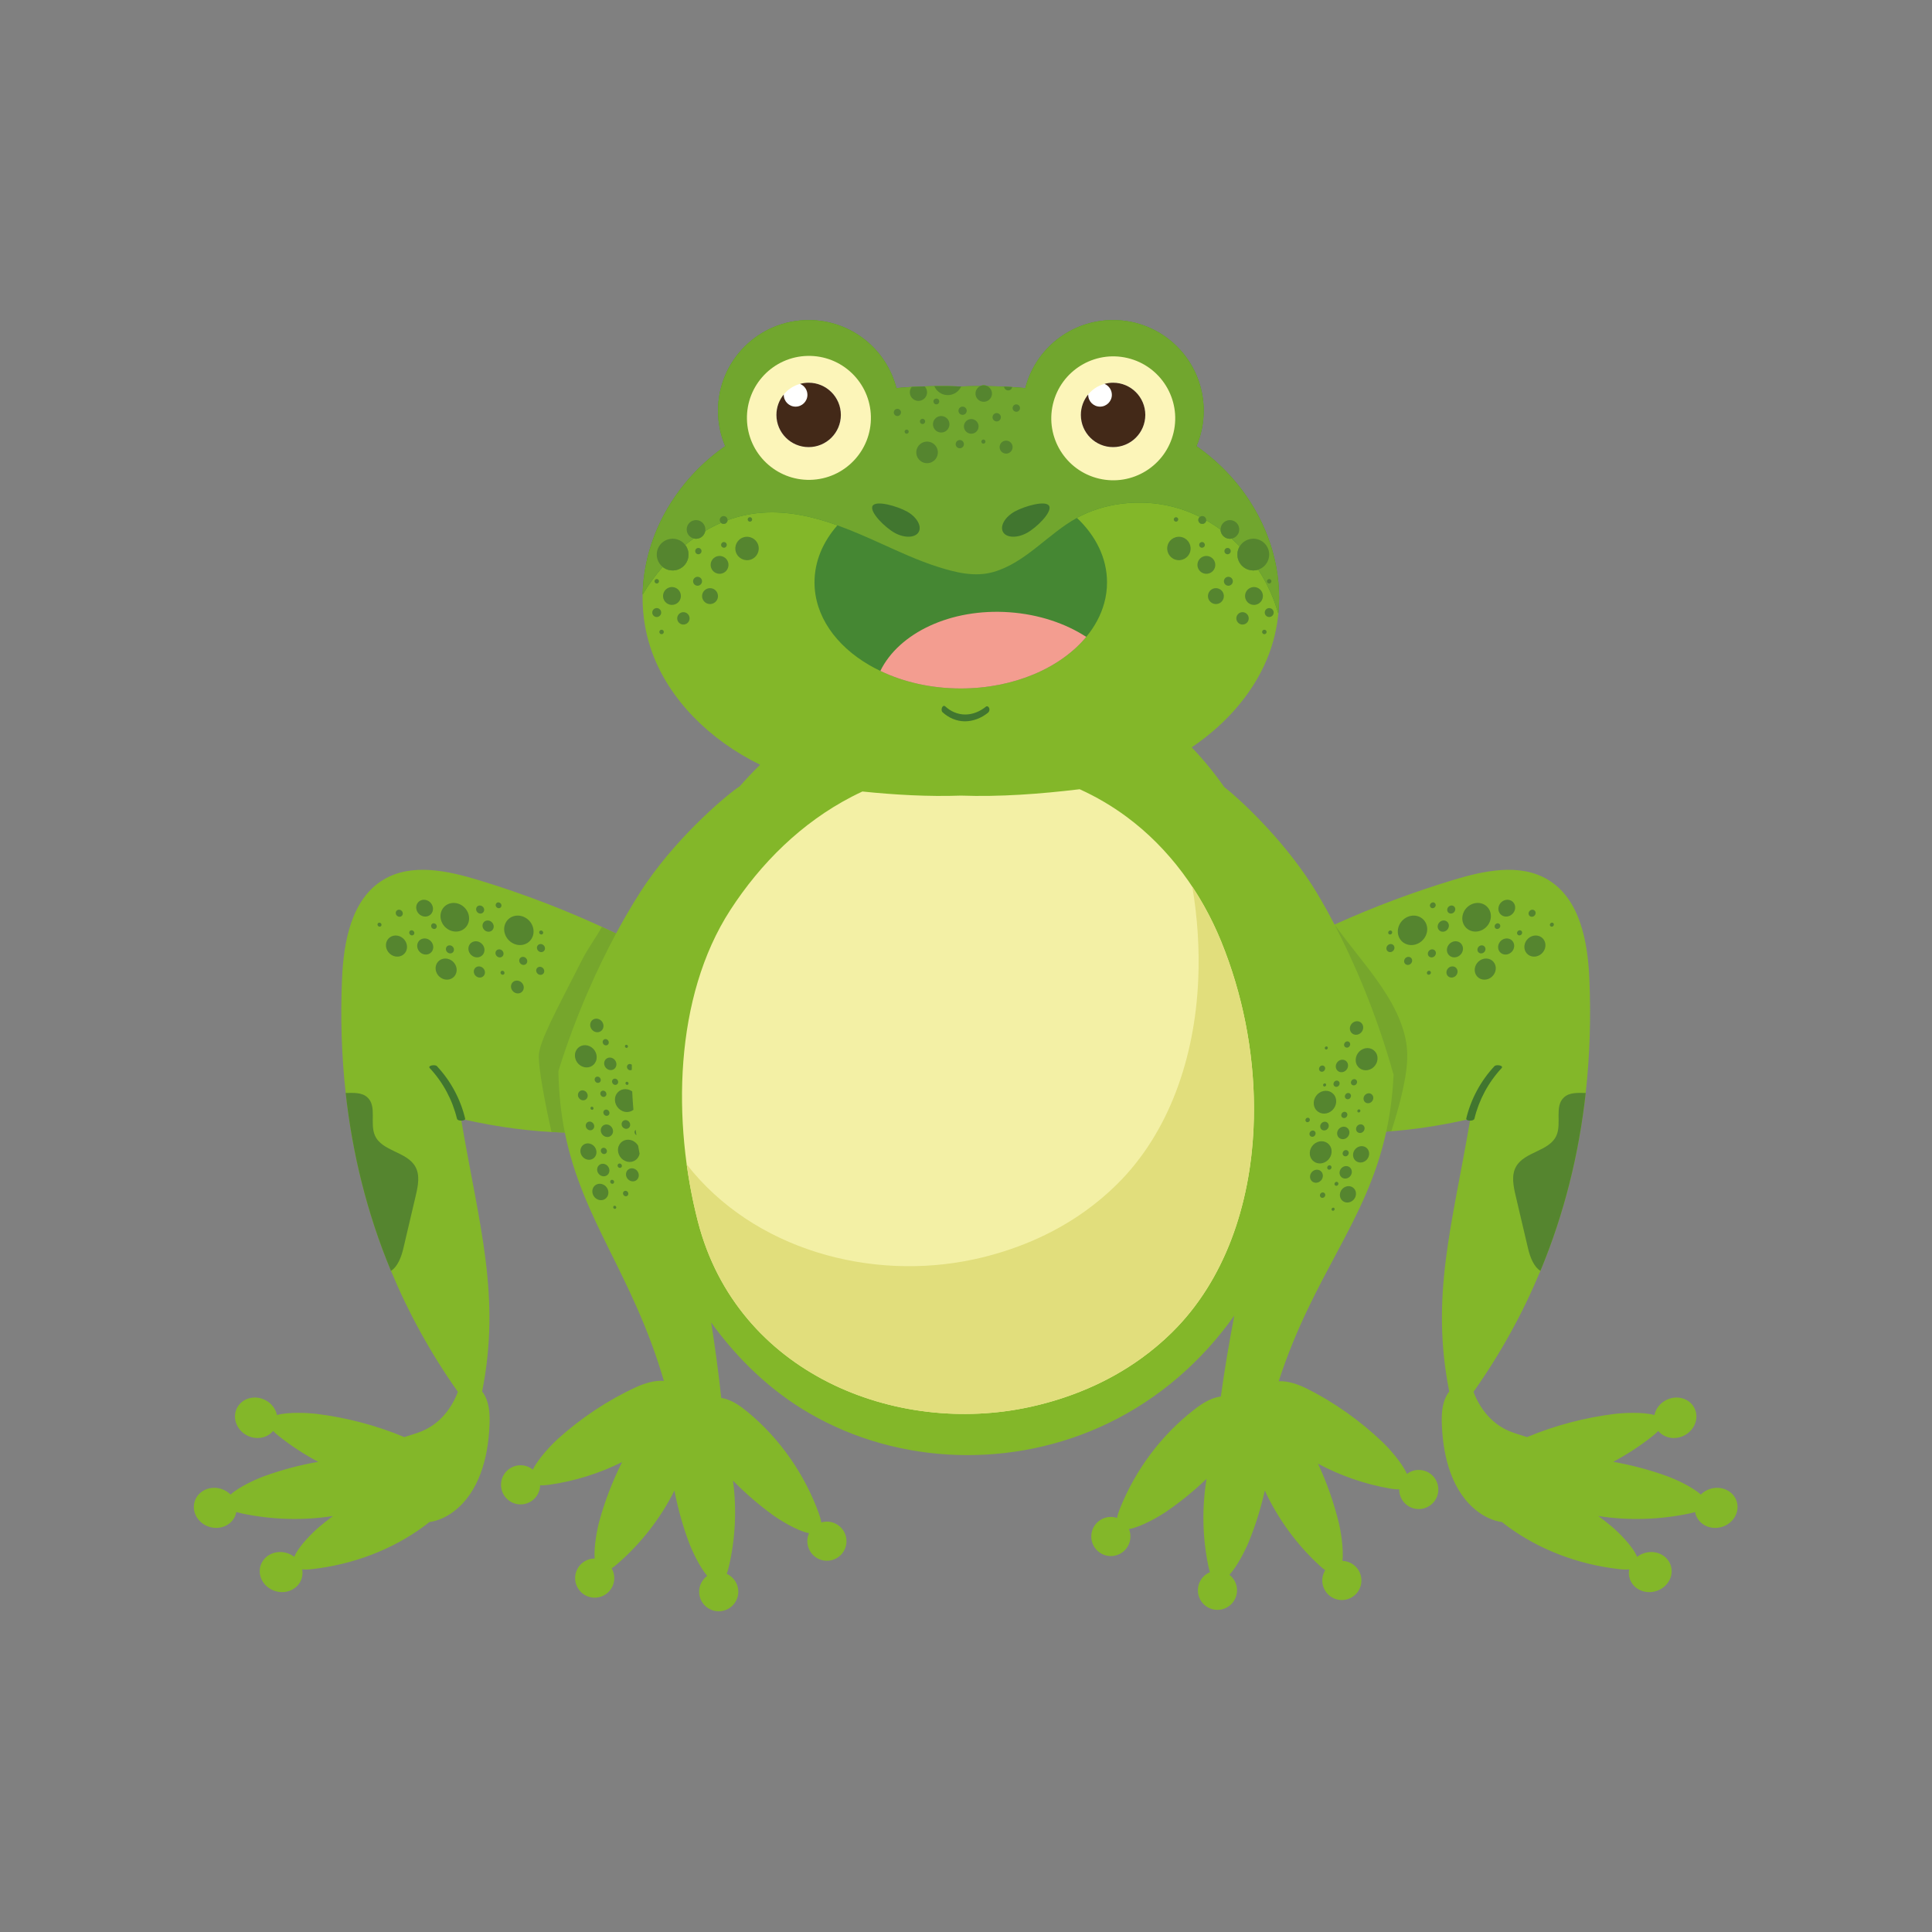 <?xml version="1.0" encoding="utf-8"?>
<!-- Generator: Adobe Illustrator 27.5.0, SVG Export Plug-In . SVG Version: 6.00 Build 0)  -->
<svg version="1.1" id="Capa_2" xmlns="http://www.w3.org/2000/svg" xmlns:xlink="http://www.w3.org/1999/xlink" x="0px" y="0px"
	 viewBox="0 0 2122 2122" style="enable-background:new 0 0 2122 2122;" xml:space="preserve">
<rect x="0" y="0" width="2122" height="2122" fill="#808080" stroke="none"/>
<path style="fill:#83B729;" d="M1907.521,1649.132c-3.583-11.526-16.6-17.725-29.074-13.847c-4.089,1.272-7.611,3.467-10.373,6.251
	c-9.518-8.657-28.287-17.024-36.783-20.116c-18.895-6.874-38.975-12.255-59.456-15.837c15.277-8.111,29.86-17.638,43.432-28.438
	c2.459-1.957,4.464-3.769,6.067-5.447c6.504,7.853,18.404,10.171,28.574,4.961c11.627-5.955,16.591-19.492,11.088-30.234
	c-5.502-10.741-19.388-14.622-31.014-8.666c-6.899,3.533-11.452,9.737-12.864,16.441c-12.633-3.606-34.618-2.378-44.053-1.201
	c-32.196,4.016-65.252,12.593-95.789,25.415c-6.504-2.116-13.246-3.923-19.436-6.513c-17.873-7.479-30.374-21.996-37.951-39.464
	c-0.517-1.193-0.981-2.467-1.456-3.745c30.112-42.607,54.438-87.069,73.465-132.879c26.177-62.913,42.344-128.476,49.737-195.359
	c4.595-41.231,5.809-82.973,4.043-124.942c-1.701-41.188-10.249-88.188-45.634-109.37c-30.871-18.443-70.229-9.847-104.642,0.597
	c-41.968,12.768-85.353,28.723-129.623,48.753c-10.511-20.204-19.441-35.136-25.028-43.813
	c-33.626-52.226-80.3-95.069-96.166-107.281c-10.827-15.442-22.706-30.045-35.675-43.562c39.83-26.894,70.562-63.211,85.482-104.148
	c23.763-65.201,6.351-139.309-42.667-193.546l-0.134-0.148l-1.041-1.143l-0.064-0.069c-1.09-1.185-2.195-2.362-3.315-3.527
	l-0.11-0.115l-0.925-0.955l-0.376-0.386l-0.869-0.883l-0.416-0.419l-0.898-0.898l-0.284-0.281c-0.655-0.648-1.315-1.293-1.979-1.934
	l-0.215-0.209l-0.802-0.766l-0.565-0.538l-0.745-0.701l-0.678-0.634l-0.693-0.643l-0.723-0.663l-0.684-0.624l-0.898-0.808
	l-1.002-0.893l-0.838-0.74l-0.654-0.57l-0.829-0.719l-0.612-0.524l-0.931-0.791l-0.528-0.447l-1.071-0.892l-0.439-0.366
	c-0.478-0.394-0.958-0.787-1.44-1.177l-0.572-0.46l-0.938-0.752l-0.625-0.495l-0.934-0.736l-0.616-0.48l-0.972-0.752l-0.582-0.447
	c-0.448-0.342-0.897-0.683-1.349-1.022l-0.18-0.136c-0.907-0.699-1.827-1.385-2.756-2.062l-0.663-0.478
	c-0.866-0.622-1.739-1.237-2.623-1.841c5.089-11.96,7.907-25.119,7.907-38.937c0-54.963-44.556-99.519-99.519-99.519
	c-46.405,0-85.391,31.762-96.406,74.732c-1.186-0.112-2.373-0.218-3.56-0.32c-2.394-0.204-4.791-0.391-7.198-0.57
	c-1.203-0.09-2.409-0.178-3.618-0.266c-2.922-0.152-5.943-0.303-8.916-0.504c-3.047-0.126-6.095-0.227-9.148-0.308
	c-3.054-0.082-6.114-0.145-9.186-0.196l-0.027,0c-2.517-1.247-5.45-1.233-7.926-0.049h-0.006c-5.214,0-10.427,0.056-15.64,0.212
	c-0.869,0.026-1.738,0.054-2.607,0.086c-0.869,0.031-1.738,0.066-2.607,0.104h-0.352c-7.291-0.264-14.583-0.416-21.853-0.411
	c-2.423,0.001-4.844,0.02-7.262,0.058c-1.763,0.025-3.539,0.05-5.314,0.088c-1.776,0.037-3.551,0.088-5.314,0.164
	c-2.367,0.075-4.735,0.164-7.102,0.264c-1.184,0.05-2.367,0.104-3.551,0.161c-1.184,0.057-2.367,0.116-3.551,0.179
	c-3.526,0.22-7.033,0.461-10.531,0.745c-2.099,0.171-4.196,0.358-6.293,0.565h-0.003c-11.014-42.971-50.001-74.735-96.407-74.735
	c-54.963,0-99.519,44.556-99.519,99.519c0,13.814,2.816,26.971,7.903,38.927l-0.011,0.008c-2.015,1.409-4.029,2.871-6.045,4.382
	c-0.515,0.386-1.027,0.775-1.537,1.165l-0.377,0.289l-1.201,0.928l-0.373,0.29c-0.507,0.397-1.012,0.794-1.515,1.194l-0.076,0.061
	c-0.459,0.365-0.915,0.732-1.37,1.101l-0.447,0.362l-1.126,0.922l-0.361,0.297c-0.481,0.399-0.961,0.798-1.438,1.2l-0.277,0.234
	l-1.159,0.985l-0.45,0.386l-1.042,0.903l-0.404,0.351l-1.296,1.145l-0.549,0.491l-0.85,0.765l-0.551,0.499l-0.908,0.833l-0.82,0.759
	l-0.841,0.786l-0.699,0.662l-0.555,0.528l-0.756,0.724l-0.471,0.456c-0.503,0.488-1.004,0.979-1.502,1.471l-0.328,0.325
	l-0.887,0.886l-0.264,0.265c-54.351,54.762-74.598,132.773-49.767,201.023c18.833,51.671,62.856,95.986,118.589,123.275
	c-7.777,7.638-15.294,15.585-22.534,23.81c-11.299,6.989-64.611,51.057-102.862,106.671c-6.955,10.113-18.907,28.927-32.844,54.879
	c-51.591-24.725-102.109-43.794-150.725-58.585c-34.414-10.445-73.772-19.04-104.643-0.597
	c-35.386,21.182-43.933,68.182-45.634,109.37c-1.767,41.969-0.552,83.71,4.043,124.942c7.394,66.884,23.561,132.446,49.737,195.359
	c19.028,45.81,43.354,90.272,73.465,132.879c-0.475,1.279-0.939,2.552-1.456,3.745c-7.576,17.468-20.077,31.985-37.951,39.464
	c-6.19,2.589-12.932,4.397-19.436,6.513c-30.536-12.822-63.593-21.4-95.789-25.415c-9.435-1.177-31.419-2.405-44.053,1.201
	c-1.412-6.705-5.965-12.908-12.864-16.441c-11.626-5.956-25.511-2.076-31.014,8.666c-5.502,10.742-0.538,24.278,11.088,30.234
	c10.17,5.21,22.07,2.893,28.574-4.961c1.603,1.678,3.608,3.49,6.067,5.447c13.572,10.8,28.155,20.327,43.432,28.438
	c-20.481,3.582-40.561,8.963-59.456,15.838c-8.495,3.092-27.265,11.458-36.783,20.116c-2.762-2.783-6.285-4.979-10.373-6.251
	c-12.474-3.878-25.491,2.321-29.074,13.847c-3.583,11.525,3.624,24.011,16.098,27.889c12.474,3.878,25.49-2.32,29.073-13.846
	c0.249-0.8,0.444-1.605,0.59-2.412c1.662,0.501,3.514,0.973,5.574,1.413c33.412,7.129,67.83,8.074,100.626,2.928
	c-5.006,3.708-9.872,7.535-14.576,11.466c-7.264,6.069-23.334,21.733-27.954,33.38c-2.307-1.785-4.991-3.207-7.977-4.136
	c-12.474-3.878-25.491,2.321-29.074,13.846c-3.583,11.525,3.625,24.012,16.098,27.89c12.474,3.878,25.491-2.321,29.074-13.846
	c1.04-3.345,1.169-6.77,0.527-10.042c2.893,0.317,6.5,0.265,10.935-0.231c45.197-5.057,88.038-21.448,122.634-46.919
	c2.076-1.529,4.137-3.107,6.122-4.758c9.55-1.283,18.792-5.618,26.561-11.465c28.169-21.198,37.988-59.134,39.481-94.358
	c0.473-11.17,0.189-22.847-4.943-32.78c-0.744-1.44-1.815-3.099-3.12-4.779c20.853-104.987-3.306-182.586-22.823-297.532
	c1.54-0.021,3.027-0.389,3.753-1.029c36.181,8.115,73.093,13.158,109.902,14.13c19.527,97.115,74.596,155.686,108.777,272.764
	c-10.034-0.859-21.357,2.675-30.726,6.975c-30.948,14.203-60.303,33.876-85.37,56.429c-6.96,6.262-21.838,21.706-27.788,34.02
	c-4.363-3.518-10.088-5.337-16.092-4.605c-11.784,1.436-20.173,12.153-18.736,23.936c1.436,11.784,12.152,20.173,23.936,18.737
	c10.754-1.311,18.678-10.35,18.891-20.876c2.784,0.186,6.191,0.016,10.313-0.574c27.802-3.988,54.817-12.472,79.695-24.873
	c-10.454,20.677-18.836,42.514-24.873,64.405c-2.364,8.571-6.282,27.967-5.279,41.529c-2.292,0.006-4.622,0.381-6.911,1.165
	c-11.231,3.847-17.217,16.07-13.37,27.3c3.846,11.231,16.069,17.217,27.299,13.371c11.231-3.847,17.217-16.07,13.37-27.3
	c-0.456-1.331-1.031-2.589-1.707-3.765c1.805-1.195,3.767-2.696,5.901-4.536c26.233-22.618,47.773-50.351,63.073-80.92
	c3.703,19.54,9.095,38.767,15.909,57.015c3.111,8.33,11.309,26.339,20.072,36.738c-1.853,1.349-3.521,3.019-4.916,4.995
	c-6.843,9.701-4.526,23.112,5.175,29.955c9.701,6.842,23.111,4.526,29.954-5.176c6.843-9.7,4.526-23.111-5.175-29.954
	c-1.15-0.811-2.353-1.492-3.591-2.049c0.761-2.026,1.471-4.393,2.121-7.134c7.42-31.294,8.974-63.788,4.733-95.279
	c13.333,13.6,27.781,26.093,42.826,37.12c7.886,5.78,27.337,17.969,40.712,20.648c-4.094,9.15-1.323,20.215,7.153,26.259
	c9.665,6.893,23.088,4.646,29.98-5.02c6.893-9.665,4.645-23.088-5.02-29.981c-5.625-4.012-12.522-4.927-18.665-3.086
	c-0.393-2.745-1.251-6.015-2.655-9.884c-15.743-43.383-42.935-82.206-77.839-111.133c-8.281-6.863-17.333-13.339-27.742-15.458
	c-0.537-0.11-1.08-0.202-1.625-0.282c-3.109-28.736-6.868-56.198-11.066-82.861c29.168,40.431,65.224,74.931,107.509,99.519
	c99.575,57.901,224.916,60.878,327.931,11.434c56.651-27.191,103.54-68.394,139.137-118.559
	c-5.485,28.534-10.504,57.974-14.809,88.924c-0.547,0.064-1.093,0.139-1.633,0.232c-10.469,1.802-19.714,7.999-28.2,14.607
	c-35.768,27.851-64.129,65.829-81.185,108.713c-1.521,3.825-2.478,7.067-2.954,9.799c-6.084-2.027-13.006-1.323-18.75,2.516
	c-9.87,6.596-12.525,19.943-5.93,29.814c6.595,9.87,19.943,12.525,29.814,5.929c8.655-5.783,11.762-16.759,7.948-26.029
	c13.449-2.271,33.262-13.861,41.321-19.399c15.374-10.565,30.195-22.613,43.936-35.8c-5.198,31.347-4.633,63.874,1.831,95.379
	c0.567,2.761,1.204,5.148,1.903,7.196c-1.254,0.519-2.477,1.163-3.651,1.939c-9.905,6.544-12.628,19.878-6.084,29.783
	c6.544,9.904,19.878,12.628,29.782,6.084s12.628-19.878,6.084-29.782c-1.334-2.019-2.95-3.74-4.761-5.144
	c9.076-10.128,17.818-27.878,21.18-36.109c7.367-18.032,13.342-37.086,17.638-56.504c14.362,31.02,35.048,59.395,60.581,82.801
	c2.078,1.904,3.993,3.463,5.76,4.714c-0.711,1.155-1.325,2.394-1.821,3.711c-4.187,11.108,1.424,23.507,12.533,27.694
	c11.108,4.186,23.507-1.425,27.694-12.533c4.187-11.109-1.424-23.507-12.533-27.694c-2.264-0.853-4.582-1.3-6.873-1.375
	c1.414-13.526-1.911-33.031-4.013-41.671c-5.368-22.065-13.082-44.147-22.902-65.132c24.489,13.153,51.234,22.455,78.902,27.287
	c4.102,0.716,7.502,0.989,10.291,0.887c-0.108,10.528,7.538,19.805,18.247,21.441c11.735,1.794,22.702-6.264,24.496-17.998
	c1.793-11.735-6.265-22.703-18-24.496c-5.977-0.914-11.755,0.73-16.224,4.113c-5.573-12.49-19.974-28.379-26.74-34.85
	c-24.369-23.306-53.111-43.863-83.613-59.001c-9.234-4.582-20.444-8.46-30.5-7.906c38.357-117.915,96.453-174.729,118.123-274.182
	c29.604-2.034,59.169-6.573,88.262-13.098c0.728,0.636,2.21,1.005,3.744,1.03c-19.517,114.948-43.677,192.547-22.823,297.533
	c-1.306,1.68-2.376,3.339-3.12,4.779c-5.133,9.933-5.417,21.609-4.943,32.78c1.493,35.224,11.311,73.16,39.481,94.358
	c7.769,5.847,17.011,10.182,26.561,11.465c1.985,1.651,4.046,3.229,6.123,4.758c34.595,25.471,77.436,41.862,122.634,46.919
	c4.435,0.496,8.042,0.548,10.935,0.231c-0.643,3.272-0.513,6.697,0.527,10.042c3.583,11.525,16.6,17.724,29.074,13.846
	c12.474-3.878,19.681-16.365,16.098-27.89c-3.583-11.525-16.6-17.724-29.074-13.846c-2.986,0.929-5.671,2.351-7.977,4.136
	c-4.62-11.647-20.69-27.311-27.954-33.38c-4.705-3.931-9.571-7.757-14.577-11.466c32.796,5.146,67.214,4.201,100.626-2.928
	c2.06-0.439,3.913-0.911,5.574-1.413c0.147,0.806,0.342,1.611,0.59,2.412c3.583,11.525,16.6,17.724,29.074,13.846
	C1903.896,1673.143,1911.104,1660.657,1907.521,1649.132z"/>
<path style="fill:#F3F0A5;" d="M1349.633,1056.125c-2.609-7.444-5.401-14.815-8.378-22.099
	c-21.982-53.781-56.992-102.218-103.857-136.896c-16.105-11.918-33.412-22.065-51.564-30.293l-1.288,0.16
	c-42.06,5.037-86.185,8.362-129.202,6.85c-35.897,1.261-72.564-0.846-108.13-4.505c-3.928,1.821-7.819,3.726-11.669,5.716
	c-54.879,28.364-99.952,72.831-133.411,124.46c-62.055,95.754-63.661,233.465-35.544,342.369
	c43.041,166.712,217.146,235.536,364.502,203.472c43.359-9.434,85.568-26.84,122.343-53.384
	c11.781-8.504,23.027-17.943,33.62-28.352c58.524-57.513,86.013-140.766,89.775-224.461
	C1379.616,1177.117,1370.006,1114.246,1349.633,1056.125z"/>
<path style="fill:#458733;" d="M1367.604,542.936l-0.036-0.05c-0.87-1.226-1.754-2.443-2.652-3.655l-0.232-0.311
	c-0.429-0.576-0.861-1.151-1.296-1.724l-0.061-0.08c-0.962-1.264-1.94-2.518-2.934-3.765l-0.205-0.257
	c-0.484-0.605-0.97-1.208-1.461-1.809l-0.012-0.014c-0.547-0.669-1.098-1.335-1.653-1.998l-0.135-0.16
	c-0.524-0.625-1.051-1.246-1.583-1.864l-0.085-0.101c-0.528-0.614-1.061-1.224-1.597-1.833l-0.308-0.35
	c-0.538-0.609-1.079-1.216-1.624-1.82l-0.136-0.15l-1.041-1.143l-0.067-0.072c-1.089-1.185-2.193-2.36-3.312-3.525l-0.11-0.115
	l-0.926-0.955l-0.38-0.39l-0.838-0.852l-0.492-0.495l-0.825-0.825l-0.401-0.396c-0.625-0.617-1.254-1.232-1.887-1.844l-0.215-0.209
	l-0.753-0.719l-0.639-0.609l-0.708-0.665l-0.702-0.655l-0.656-0.609l-0.789-0.723l-0.642-0.585l-0.9-0.81l-1.003-0.893l-0.838-0.74
	l-0.654-0.57l-0.83-0.719l-0.612-0.524l-0.93-0.791l-0.529-0.447l-1.07-0.892l-0.439-0.366c-0.478-0.395-0.959-0.787-1.441-1.178
	l-0.525-0.423l-1.01-0.81l-0.577-0.457l-0.955-0.753l-0.617-0.48l-0.972-0.751l-0.581-0.447c-0.448-0.342-0.898-0.683-1.349-1.022
	l-0.181-0.136c-0.667-0.513-1.339-1.02-2.017-1.52c-0.679-0.501-1.363-0.995-2.053-1.485l-0.906-0.639l-1.065-0.737
	c5.089-11.96,7.907-25.119,7.907-38.937c0-54.963-44.556-99.519-99.518-99.519c-46.405,0-85.391,31.762-96.406,74.732
	c-1.186-0.113-2.373-0.218-3.56-0.32c-2.394-0.204-4.792-0.39-7.198-0.57c-1.203-0.089-2.409-0.178-3.617-0.266
	c-2.922-0.152-5.944-0.303-8.916-0.504c-2.286-0.094-4.572-0.171-6.86-0.239c-3.814-0.115-7.634-0.202-11.475-0.264l-0.027,0
	c-2.517-1.247-5.45-1.234-7.925-0.049h-0.006c-6.951,0-13.902,0.1-20.853,0.403h-0.353c-8.502-0.308-17.003-0.463-25.47-0.396
	c-1.215,0.01-2.43,0.024-3.644,0.043c-1.763,0.025-3.539,0.05-5.314,0.088c-1.776,0.037-3.551,0.088-5.314,0.164
	c-2.368,0.075-4.735,0.164-7.102,0.264c-2.368,0.1-4.735,0.214-7.102,0.34c-2.116,0.132-4.224,0.271-6.328,0.423
	c-1.403,0.101-2.803,0.208-4.203,0.322c-1.399,0.113-2.798,0.235-4.196,0.364c-0.699,0.064-1.398,0.132-2.097,0.201h-0.002
	c-11.015-42.971-50.002-74.735-96.408-74.735c-54.962,0-99.518,44.556-99.518,99.519c0,13.814,2.815,26.971,7.903,38.927
	l-0.011,0.008c-2.015,1.409-4.03,2.871-6.045,4.382c-0.515,0.386-1.027,0.776-1.538,1.165l-0.377,0.289l-1.201,0.928l-0.373,0.29
	c-0.507,0.397-1.012,0.794-1.515,1.194l-0.077,0.061c-0.459,0.365-0.915,0.733-1.37,1.101l-0.447,0.363l-1.126,0.922l-0.36,0.296
	c-0.482,0.399-0.961,0.799-1.439,1.201l-0.277,0.234l-1.158,0.985l-0.45,0.386l-0.994,0.861l-0.476,0.414l-1.273,1.123l-0.549,0.492
	l-0.85,0.765l-0.551,0.499l-0.908,0.833l-0.82,0.759l-0.841,0.786l-0.699,0.662l-0.544,0.517l-0.792,0.76l-0.319,0.31
	c-0.546,0.528-1.089,1.06-1.628,1.593l-0.329,0.325l-0.887,0.886l-0.264,0.265c-0.533,0.537-1.062,1.078-1.589,1.62l-0.411,0.424
	c-0.46,0.476-0.918,0.953-1.373,1.432l-0.179,0.188c-0.56,0.591-1.116,1.184-1.668,1.781l-0.006,0.006
	c-0.557,0.602-1.11,1.205-1.659,1.812l-0.049,0.054c-0.48,0.53-0.956,1.063-1.43,1.597l-0.31,0.351
	c-0.428,0.484-0.855,0.971-1.277,1.458l-0.124,0.143c-0.458,0.529-0.913,1.06-1.365,1.593l-0.259,0.305
	c-0.416,0.492-0.829,0.985-1.24,1.479l-0.085,0.102c-29.74,35.846-46.297,79.388-47.169,123.013
	c6.484-10.903,13.974-21.161,21.951-30.365c4.431,3.579,10.524,4.918,16.346,3.03c9.159-2.971,14.175-12.803,11.204-21.962
	c-0.625-1.928-1.556-3.67-2.719-5.196c3.032-2.476,6.123-4.85,9.275-7.112c1.819,0.469,3.789,0.445,5.708-0.177
	c3.777-1.225,6.352-4.436,6.952-8.101c5.607-3.317,11.386-6.284,17.337-8.858l0.184,0.158c1.839,1.497,4.543,1.219,6.04-0.619
	c0.583-0.716,0.896-1.564,0.953-2.419c11.935-4.422,24.532-7.274,37.791-8.243c28.699-2.097,56.265,4.264,82.898,13.844
	c-15.931,18.088-25.168,39.582-25.168,62.649c0,36.7,23.404,69.466,60.005,90.779c3.934,2.291,8.067,4.482,12.299,6.474
	c25.347,12.2,55.722,19.271,88.339,19.271c58.56,0,109.751-22.707,137.836-56.668c9.313-11.254,16.085-23.753,19.72-37.048
	c2.042-7.37,3.087-14.989,3.087-22.807c0-26.649-12.318-51.198-33.048-70.823c0.947-0.521,1.9-1.031,2.861-1.526
	c32.86-16.931,73.938-19.674,109.145-8.821c7.963,2.455,15.643,5.565,23.001,9.256l-0.054,0.042
	c-1.839,1.497-2.116,4.201-0.619,6.04c1.497,1.839,4.201,2.116,6.04,0.619c0.949-0.772,1.481-1.866,1.569-2.997
	c5.476,3.107,10.756,6.543,15.82,10.277c0.094,4.235,2.825,8.139,7.083,9.52c1.68,0.544,3.398,0.632,5.021,0.332
	c3.058,2.739,6.019,5.593,8.877,8.554c-0.666,1.111-1.217,2.313-1.634,3.598c-2.97,9.159,2.046,18.991,11.205,21.962
	c3.659,1.187,7.426,1.097,10.82-0.02c9.782,14.945,17.132,31.254,22.063,48.197C1408.453,628.578,1395.354,582.064,1367.604,542.936
	z"/>
<path style="fill:#71A62E;" d="M1367.604,542.936l-0.036-0.05c-0.87-1.226-1.754-2.443-2.652-3.655l-0.232-0.311
	c-0.429-0.576-0.861-1.151-1.296-1.724l-0.061-0.08c-0.962-1.264-1.94-2.518-2.934-3.765l-0.205-0.257
	c-0.484-0.605-0.97-1.208-1.461-1.809l-0.012-0.014c-0.547-0.669-1.098-1.335-1.653-1.998l-0.135-0.16
	c-0.524-0.625-1.051-1.246-1.583-1.864l-0.085-0.101c-0.528-0.614-1.061-1.224-1.597-1.833l-0.308-0.35
	c-0.538-0.609-1.079-1.216-1.624-1.82l-0.136-0.15l-1.041-1.143l-0.067-0.072c-1.089-1.185-2.193-2.36-3.312-3.525l-0.11-0.115
	l-0.926-0.955l-0.38-0.39l-0.838-0.852l-0.492-0.495l-0.825-0.825l-0.401-0.396c-0.625-0.617-1.254-1.232-1.887-1.844l-0.215-0.209
	l-0.753-0.719l-0.639-0.609l-0.708-0.665l-0.702-0.655l-0.656-0.609l-0.789-0.723l-0.642-0.585l-0.9-0.81l-1.003-0.893l-0.838-0.74
	l-0.654-0.57l-0.83-0.719l-0.612-0.524l-0.93-0.791l-0.529-0.447l-1.07-0.892l-0.439-0.366c-0.478-0.395-0.959-0.787-1.441-1.178
	l-0.525-0.423l-1.01-0.81l-0.577-0.457l-0.955-0.753l-0.617-0.48l-0.972-0.751l-0.581-0.447c-0.448-0.342-0.898-0.683-1.349-1.022
	l-0.181-0.136c-0.667-0.513-1.339-1.02-2.017-1.52c-0.679-0.501-1.363-0.995-2.053-1.485l-0.906-0.639l-1.065-0.737
	c5.089-11.96,7.907-25.119,7.907-38.937c0-54.963-44.556-99.519-99.518-99.519c-46.405,0-85.391,31.762-96.406,74.732
	c-1.186-0.113-2.373-0.218-3.56-0.32c-2.394-0.204-4.792-0.39-7.198-0.57c-1.203-0.089-2.409-0.178-3.617-0.266
	c-2.922-0.152-5.944-0.303-8.916-0.504c-2.286-0.094-4.572-0.171-6.86-0.239c-3.814-0.115-7.634-0.202-11.475-0.264l-0.027,0
	c-2.517-1.247-5.45-1.234-7.925-0.049h-0.006c-6.951,0-13.902,0.1-20.853,0.403h-0.353c-8.502-0.308-17.003-0.463-25.47-0.396
	c-1.215,0.01-2.43,0.024-3.644,0.043c-1.763,0.025-3.539,0.05-5.314,0.088c-1.776,0.037-3.551,0.088-5.314,0.164
	c-2.368,0.075-4.735,0.164-7.102,0.264c-2.368,0.1-4.735,0.214-7.102,0.34c-2.116,0.132-4.224,0.271-6.328,0.423
	c-1.403,0.101-2.803,0.208-4.203,0.322c-1.399,0.113-2.798,0.235-4.196,0.364c-0.699,0.064-1.398,0.132-2.097,0.201h-0.002
	c-11.015-42.971-50.002-74.735-96.408-74.735c-54.962,0-99.518,44.556-99.518,99.519c0,13.814,2.815,26.971,7.903,38.927
	l-0.011,0.008c-2.015,1.409-4.03,2.871-6.045,4.382c-0.515,0.386-1.027,0.776-1.538,1.165l-0.377,0.289l-1.201,0.928l-0.373,0.29
	c-0.507,0.397-1.012,0.794-1.515,1.194l-0.077,0.061c-0.459,0.365-0.915,0.733-1.37,1.101l-0.447,0.363l-1.126,0.922l-0.36,0.296
	c-0.482,0.399-0.961,0.799-1.439,1.201l-0.277,0.234l-1.158,0.985l-0.45,0.386l-0.994,0.861l-0.476,0.414l-1.273,1.123l-0.549,0.492
	l-0.85,0.765l-0.551,0.499l-0.908,0.833l-0.82,0.759l-0.841,0.786l-0.699,0.662l-0.544,0.517l-0.792,0.76l-0.319,0.31
	c-0.546,0.528-1.089,1.06-1.628,1.593l-0.329,0.325l-0.887,0.886l-0.264,0.265c-0.533,0.537-1.062,1.078-1.589,1.62l-0.411,0.424
	c-0.46,0.476-0.918,0.953-1.373,1.432l-0.179,0.188c-0.56,0.591-1.116,1.184-1.668,1.781l-0.006,0.006
	c-0.557,0.602-1.11,1.205-1.659,1.812l-0.049,0.054c-0.48,0.53-0.956,1.063-1.43,1.597l-0.31,0.351
	c-0.428,0.484-0.855,0.971-1.277,1.458l-0.124,0.143c-0.458,0.529-0.913,1.06-1.365,1.593l-0.259,0.305
	c-0.416,0.492-0.829,0.985-1.24,1.479l-0.085,0.102c-29.74,35.846-46.297,79.388-47.169,123.013
	c6.484-10.903,13.974-21.161,21.951-30.365c4.431,3.579,10.524,4.918,16.346,3.03c9.159-2.971,14.175-12.803,11.204-21.962
	c-0.625-1.928-1.556-3.67-2.719-5.196c3.032-2.476,6.123-4.85,9.275-7.112c1.819,0.469,3.789,0.445,5.708-0.177
	c3.777-1.225,6.352-4.436,6.952-8.101c5.607-3.317,11.386-6.284,17.337-8.858l0.184,0.158c1.839,1.497,4.543,1.219,6.04-0.619
	c0.583-0.716,0.896-1.564,0.953-2.419c11.935-4.422,24.532-7.274,37.791-8.243c28.699-2.097,56.265,4.264,82.898,13.844
	c16.232,5.839,32.118,12.872,47.702,19.917c20.572,9.299,41.142,18.873,62.699,25.708c19.691,6.244,40.559,11.466,60.964,5.606
	c35.504-10.198,59.943-41.925,91.705-59.404c0.947-0.521,1.9-1.031,2.861-1.526c32.86-16.931,73.938-19.674,109.145-8.821
	c7.963,2.455,15.643,5.565,23.001,9.256l-0.054,0.042c-1.839,1.497-2.116,4.201-0.619,6.04c1.497,1.839,4.201,2.116,6.04,0.619
	c0.949-0.772,1.481-1.866,1.569-2.997c5.476,3.107,10.756,6.543,15.82,10.277c0.094,4.235,2.825,8.139,7.083,9.52
	c1.68,0.544,3.398,0.632,5.021,0.332c3.058,2.739,6.019,5.593,8.877,8.554c-0.666,1.111-1.217,2.313-1.634,3.598
	c-2.97,9.159,2.046,18.991,11.205,21.962c3.659,1.187,7.426,1.097,10.82-0.02c9.782,14.945,17.132,31.254,22.063,48.197
	C1408.453,628.578,1395.354,582.064,1367.604,542.936z"/>
<path style="fill:#76A62C;" d="M661.124,1018.087c-5.658,10.063-15.922,24.655-20.989,34.59
	c-30.538,59.868-48.372,92.346-48.372,107.514c0,14.821,6.688,50.755,13.975,83.135c4.88,0.27,9.76,0.469,14.638,0.598
	c-4.115-20.47-6.651-42.653-7.079-67.457c19.272-61.98,43.34-113.882,63.328-151.106
	C671.447,1022.879,666.28,1020.456,661.124,1018.087z"/>
<path style="fill:#55852F;" d="M437.458,1006.673c2.049,0.761,4.198-0.242,4.798-2.242c0.6-2-0.574-4.239-2.624-5
	c-2.049-0.762-4.197,0.242-4.798,2.241C434.233,1003.672,435.408,1005.91,437.458,1006.673z"/>
<path style="fill:#55852F;" d="M464.529,1030.914c-4.68,1.019-7.345,5.724-5.954,10.508c1.391,4.784,6.312,7.836,10.991,6.817
	c4.679-1.019,7.344-5.724,5.953-10.508C474.129,1032.946,469.208,1029.895,464.529,1030.914z"/>
<path style="fill:#55852F;" d="M525.809,1051.337c4.679-1.02,7.345-5.724,5.954-10.508c-1.391-4.785-6.312-7.836-10.991-6.817
	c-4.679,1.02-7.345,5.724-5.953,10.509C516.209,1049.304,521.131,1052.357,525.809,1051.337z"/>
<path style="fill:#55852F;" d="M468.992,1006.518c4.886-1.065,7.669-5.977,6.217-10.973c-1.453-4.995-6.591-8.182-11.477-7.117
	c-4.886,1.064-7.67,5.977-6.217,10.972C458.968,1004.396,464.107,1007.583,468.992,1006.518z"/>
<path style="fill:#55852F;" d="M565.292,1005.995c-8.549,1.862-13.419,10.458-10.878,19.199c2.541,8.74,11.532,14.316,20.081,12.453
	c8.549-1.862,13.419-10.458,10.878-19.199C582.831,1009.708,573.84,1004.133,565.292,1005.995z"/>
<path style="fill:#55852F;" d="M432.168,1027.753c-6.132,1.336-9.626,7.502-7.803,13.772c1.823,6.27,8.272,10.27,14.405,8.934
	c6.133-1.337,9.626-7.502,7.803-13.772C444.75,1030.417,438.301,1026.417,432.168,1027.753z"/>
<path style="fill:#55852F;" d="M514.569,1004.184c-2.471-8.5-11.214-13.921-19.526-12.11c-8.313,1.811-13.048,10.169-10.576,18.668
	c2.471,8.499,11.213,13.921,19.526,12.11C512.305,1021.04,517.04,1012.682,514.569,1004.184z"/>
<path style="fill:#55852F;" d="M486.706,1053.041c-6.133,1.337-9.626,7.502-7.803,13.772c1.823,6.271,8.272,10.27,14.405,8.934
	c6.133-1.336,9.626-7.502,7.803-13.772C499.288,1055.705,492.838,1051.705,486.706,1053.041z"/>
<path style="fill:#55852F;" d="M524.775,1061.564c-3.243,0.706-5.091,3.968-4.127,7.284c0.964,3.316,4.375,5.432,7.619,4.725
	c3.244-0.707,5.091-3.968,4.127-7.284C531.43,1062.973,528.019,1060.858,524.775,1061.564z"/>
<path style="fill:#55852F;" d="M451.479,1021.801c-1.495,0.326-2.346,1.828-1.902,3.357c0.444,1.528,2.017,2.503,3.511,2.177
	c1.494-0.325,2.346-1.828,1.901-3.357C454.546,1022.451,452.974,1021.476,451.479,1021.801z"/>
<path style="fill:#55852F;" d="M495.435,1047.069c2.34-0.51,3.672-2.862,2.977-5.254c-0.696-2.392-3.156-3.918-5.496-3.408
	c-2.339,0.51-3.672,2.862-2.976,5.254C490.635,1046.053,493.095,1047.579,495.435,1047.069z"/>
<path style="fill:#55852F;" d="M594.61,1070.634c2.34-0.51,3.672-2.862,2.977-5.254c-0.695-2.392-3.156-3.918-5.496-3.408
	c-2.339,0.509-3.672,2.862-2.977,5.254C589.81,1069.618,592.27,1071.143,594.61,1070.634z"/>
<path style="fill:#55852F;" d="M566.254,1077.184c-3.722,0.81-5.843,4.553-4.736,8.359c1.107,3.806,5.021,6.233,8.743,5.422
	c3.722-0.811,5.843-4.553,4.736-8.359C573.891,1078.8,569.976,1076.373,566.254,1077.184z"/>
<path style="fill:#55852F;" d="M552.871,1046.212c-0.696-2.392-3.156-3.919-5.496-3.409c-2.339,0.51-3.672,2.863-2.977,5.255
	c0.695,2.392,3.156,3.918,5.496,3.408C552.234,1050.956,553.567,1048.604,552.871,1046.212z"/>
<path style="fill:#55852F;" d="M595.408,1045.644c2.34-0.51,3.672-2.863,2.977-5.254c-0.696-2.392-3.156-3.918-5.495-3.409
	c-2.34,0.51-3.672,2.863-2.977,5.255C590.608,1044.627,593.068,1046.153,595.408,1045.644z"/>
<path style="fill:#55852F;" d="M534.354,1011.143c-3.261,0.71-5.119,3.989-4.15,7.324c0.97,3.334,4.4,5.461,7.661,4.751
	c3.261-0.711,5.119-3.989,4.15-7.324C541.044,1012.559,537.615,1010.432,534.354,1011.143z"/>
<path style="fill:#55852F;" d="M573.444,1051.054c-2.34,0.51-3.673,2.862-2.977,5.254c0.695,2.392,3.156,3.918,5.495,3.409
	c2.339-0.51,3.672-2.863,2.977-5.255C578.244,1052.07,575.784,1050.545,573.444,1051.054z"/>
<path style="fill:#55852F;" d="M551.288,1066.255c-1.17,0.255-1.836,1.431-1.488,2.627c0.348,1.196,1.578,1.959,2.748,1.704
	c1.169-0.255,1.836-1.431,1.488-2.627C553.688,1066.764,552.458,1066.001,551.288,1066.255z"/>
<path style="fill:#55852F;" d="M595.034,1026.37c1.17-0.255,1.836-1.431,1.489-2.627c-0.348-1.196-1.578-1.959-2.748-1.704
	c-1.17,0.254-1.836,1.431-1.488,2.627C592.634,1025.861,593.864,1026.624,595.034,1026.37z"/>
<path style="fill:#55852F;" d="M416.198,1013.439c-1.169,0.254-1.836,1.43-1.488,2.626c0.348,1.196,1.578,1.959,2.748,1.704
	c1.17-0.255,1.836-1.43,1.488-2.627C418.599,1013.947,417.368,1013.183,416.198,1013.439z"/>
<path style="fill:#55852F;" d="M479.607,1016.58c-0.491-1.692-2.232-2.77-3.885-2.41c-1.654,0.36-2.597,2.023-2.105,3.715
	c0.492,1.691,2.232,2.77,3.886,2.41C479.157,1019.935,480.099,1018.272,479.607,1016.58z"/>
<path style="fill:#55852F;" d="M548.506,997.452c1.69-0.368,2.652-2.067,2.15-3.795c-0.502-1.727-2.279-2.829-3.969-2.462
	c-1.69,0.368-2.652,2.067-2.15,3.795C545.04,996.718,546.817,997.821,548.506,997.452z"/>
<path style="fill:#55852F;" d="M528.623,1003.319c2.34-0.509,3.672-2.862,2.977-5.254c-0.695-2.392-3.156-3.917-5.496-3.408
	c-2.339,0.51-3.672,2.862-2.977,5.254C523.823,1002.303,526.283,1003.829,528.623,1003.319z"/>
<path style="fill:#41762F;" d="M510.906,1228.649c-5.22-21.642-15.867-41.398-31.051-57.676c-1.9-2.036-10.581-0.758-7.792,2.232
	c14.477,15.519,24.843,34.813,29.819,55.444c0.376,1.56,2.662,2.221,4.844,2.19c1.54-0.021,3.027-0.388,3.752-1.029
	C510.842,1229.488,511.014,1229.099,510.906,1228.649z"/>
<path style="fill:#55852F;" d="M442.936,1371.527c4.561-19.517,9.134-38.961,13.736-58.447c2.461-10.52,4.819-22.203-0.468-31.667
	c-9.313-16.653-36.725-16.752-44.399-34.24c-5.914-13.378,2.48-32.111-8.302-41.924c-6.173-5.579-15.23-4.913-23.818-4.796
	c7.393,66.884,23.561,132.446,49.737,195.359C436.732,1391.365,440.774,1380.605,442.936,1371.527z"/>
<path style="fill:#76A62C;" d="M1529.1,1102.909c-13.752-25.054-32.409-46.75-49.748-69.305c-4.467-5.81-8.87-11.669-13.27-17.529
	c19.881,38.294,45.331,95.307,64.546,164.458c-1.09,22.818-3.897,43.36-8.033,62.347c1.867-0.128,3.733-0.263,5.6-0.412
	c6.093-18.885,11.442-37.997,14.948-57.552c2.626-14.648,3.747-29.101,0.649-43.785
	C1540.951,1127.677,1535.699,1114.932,1529.1,1102.909z"/>
<path style="fill:#55852F;" d="M1683.862,1006.673c2.05-0.762,3.224-3.001,2.624-5.001c-0.601-2-2.748-3.003-4.798-2.241
	c-2.049,0.762-3.224,3-2.624,5C1679.664,1006.431,1681.812,1007.433,1683.862,1006.673z"/>
<path style="fill:#55852F;" d="M1662.745,1041.423c1.391-4.784-1.274-9.489-5.954-10.508c-4.679-1.02-9.6,2.032-10.991,6.817
	c-1.391,4.784,1.275,9.489,5.953,10.508C1656.433,1049.259,1661.354,1046.207,1662.745,1041.423z"/>
<path style="fill:#55852F;" d="M1600.548,1034.012c-4.679-1.019-9.6,2.033-10.991,6.817c-1.391,4.784,1.275,9.489,5.954,10.508
	c4.679,1.019,9.6-2.033,10.991-6.817C1607.893,1039.736,1605.227,1035.032,1600.548,1034.012z"/>
<path style="fill:#55852F;" d="M1652.328,1006.518c4.886,1.065,10.025-2.122,11.477-7.118c1.453-4.995-1.331-9.908-6.216-10.972
	c-4.886-1.065-10.025,2.122-11.477,7.117C1644.658,1000.542,1647.442,1005.454,1652.328,1006.518z"/>
<path style="fill:#55852F;" d="M1556.028,1005.995c-8.549-1.862-17.539,3.713-20.081,12.454
	c-2.541,8.741,2.329,17.337,10.878,19.199c8.549,1.863,17.54-3.713,20.081-12.453
	C1569.448,1016.454,1564.578,1007.857,1556.028,1005.995z"/>
<path style="fill:#55852F;" d="M1682.55,1050.459c6.133,1.336,12.582-2.664,14.405-8.934c1.824-6.27-1.67-12.436-7.803-13.772
	c-6.133-1.336-12.582,2.664-14.405,8.934C1672.924,1042.957,1676.417,1049.123,1682.55,1050.459z"/>
<path style="fill:#55852F;" d="M1636.854,1010.742c2.471-8.499-2.264-16.857-10.577-18.668c-8.313-1.811-17.055,3.61-19.526,12.11
	c-2.471,8.498,2.264,16.857,10.577,18.668C1625.641,1024.663,1634.383,1019.24,1636.854,1010.742z"/>
<path style="fill:#55852F;" d="M1634.615,1053.041c-6.132-1.336-12.582,2.664-14.405,8.934c-1.823,6.27,1.671,12.437,7.803,13.772
	c6.133,1.336,12.582-2.663,14.405-8.934C1644.241,1060.544,1640.747,1054.378,1634.615,1053.041z"/>
<path style="fill:#55852F;" d="M1596.545,1061.564c-3.244-0.706-6.655,1.409-7.619,4.726c-0.964,3.316,0.883,6.577,4.127,7.284
	c3.243,0.707,6.654-1.408,7.619-4.725C1601.636,1065.532,1599.788,1062.271,1596.545,1061.564z"/>
<path style="fill:#55852F;" d="M1668.232,1027.336c1.495,0.326,3.067-0.649,3.511-2.177c0.444-1.529-0.407-3.031-1.902-3.357
	c-1.495-0.326-3.067,0.65-3.511,2.177C1665.886,1025.507,1666.737,1027.01,1668.232,1027.336z"/>
<path style="fill:#55852F;" d="M1622.908,1041.815c-0.696,2.392,0.637,4.744,2.977,5.254c2.339,0.51,4.8-1.016,5.495-3.408
	c0.695-2.392-0.638-4.744-2.977-5.254C1626.064,1037.897,1623.604,1039.423,1622.908,1041.815z"/>
<path style="fill:#55852F;" d="M1573.944,1042.803c-2.339-0.51-4.8,1.017-5.495,3.409c-0.696,2.392,0.637,4.744,2.977,5.254
	c2.339,0.509,4.8-1.016,5.495-3.408C1577.617,1045.666,1576.284,1043.313,1573.944,1042.803z"/>
<path style="fill:#55852F;" d="M1525.912,1045.644c2.34,0.509,4.8-1.017,5.495-3.408c0.696-2.392-0.636-4.745-2.976-5.255
	c-2.34-0.509-4.8,1.017-5.495,3.409C1522.24,1042.781,1523.573,1045.134,1525.912,1045.644z"/>
<path style="fill:#55852F;" d="M1591.116,1018.467c0.969-3.335-0.889-6.614-4.15-7.324c-3.261-0.711-6.691,1.416-7.66,4.751
	c-0.97,3.335,0.888,6.613,4.149,7.324C1586.717,1023.928,1590.147,1021.801,1591.116,1018.467z"/>
<path style="fill:#55852F;" d="M1547.876,1051.054c-2.34-0.509-4.8,1.016-5.496,3.408c-0.695,2.392,0.638,4.745,2.977,5.255
	c2.34,0.509,4.8-1.017,5.496-3.409C1551.549,1053.916,1550.216,1051.564,1547.876,1051.054z"/>
<path style="fill:#55852F;" d="M1570.031,1066.255c-1.169-0.254-2.4,0.508-2.747,1.705c-0.348,1.195,0.318,2.372,1.488,2.627
	c1.17,0.255,2.4-0.508,2.747-1.704C1571.868,1067.687,1571.201,1066.511,1570.031,1066.255z"/>
<path style="fill:#55852F;" d="M1526.286,1026.37c1.169,0.255,2.4-0.509,2.747-1.705c0.348-1.195-0.318-2.372-1.488-2.627
	c-1.17-0.255-2.4,0.508-2.748,1.704C1524.45,1024.938,1525.116,1026.114,1526.286,1026.37z"/>
<path style="fill:#55852F;" d="M1703.862,1017.769c1.17,0.255,2.4-0.508,2.748-1.704c0.348-1.196-0.319-2.372-1.488-2.626
	c-1.17-0.255-2.4,0.508-2.748,1.704C1702.026,1016.339,1702.692,1017.515,1703.862,1017.769z"/>
<path style="fill:#55852F;" d="M1647.703,1017.885c0.492-1.691-0.451-3.355-2.105-3.715c-1.654-0.361-3.394,0.718-3.886,2.41
	c-0.492,1.691,0.45,3.355,2.105,3.715C1645.472,1020.656,1647.211,1019.577,1647.703,1017.885z"/>
<path style="fill:#55852F;" d="M1572.813,997.452c1.69,0.369,3.467-0.734,3.969-2.462c0.502-1.727-0.46-3.426-2.15-3.795
	c-1.689-0.368-3.466,0.734-3.969,2.462C1570.161,995.385,1571.124,997.084,1572.813,997.452z"/>
<path style="fill:#55852F;" d="M1592.697,1003.319c2.34,0.51,4.8-1.016,5.496-3.408c0.695-2.392-0.638-4.744-2.977-5.254
	c-2.34-0.509-4.8,1.016-5.496,3.408C1589.025,1000.457,1590.358,1002.81,1592.697,1003.319z"/>
<path style="fill:#41762F;" d="M1619.438,1228.649c4.976-20.631,15.342-39.925,29.819-55.444c2.772-2.972-5.867-4.296-7.792-2.232
	c-15.185,16.278-25.831,36.034-31.051,57.676l0.436,1.16c0.728,0.636,2.21,1.005,3.744,1.03
	C1616.774,1230.876,1619.06,1230.219,1619.438,1228.649z"/>
<path style="fill:#55852F;" d="M1717.818,1205.25c-10.783,9.813-2.389,28.546-8.303,41.924
	c-7.674,17.488-35.086,17.587-44.399,34.24c-5.287,9.464-2.929,21.147-0.468,31.667c4.602,19.486,9.175,38.93,13.736,58.447
	c2.163,9.078,6.204,19.837,13.514,24.286c26.177-62.914,42.344-128.476,49.737-195.359
	C1733.048,1200.337,1723.991,1199.67,1717.818,1205.25z"/>
<path style="fill:#55852F;" d="M686.569,1307.938c-1.591,0.232-2.596,1.754-2.248,3.4c0.349,1.646,1.921,2.793,3.511,2.561
	c1.591-0.232,2.596-1.755,2.248-3.401C689.73,1308.852,688.159,1307.706,686.569,1307.938z"/>
<path style="fill:#55852F;" d="M672.667,1162.212c-3.485-1.598-7.367-0.098-8.671,3.349c-1.304,3.447,0.466,7.538,3.951,9.136
	c3.485,1.598,7.368,0.098,8.671-3.349C677.921,1167.901,676.152,1163.811,672.667,1162.212z"/>
<path style="fill:#55852F;" d="M664.966,1278.862c-3.485-1.598-7.368-0.099-8.671,3.348c-1.303,3.448,0.466,7.538,3.951,9.136
	c3.485,1.598,7.367,0.099,8.67-3.348C670.22,1284.55,668.451,1280.46,664.966,1278.862z"/>
<path style="fill:#55852F;" d="M672.896,1244.831c1.303-3.447-0.466-7.538-3.951-9.136c-3.485-1.598-7.367-0.098-8.67,3.349
	c-1.304,3.448,0.466,7.537,3.951,9.135C667.71,1249.778,671.592,1248.278,672.896,1244.831z"/>
<path style="fill:#55852F;" d="M697.046,1283.852c-3.64-1.669-7.693-0.103-9.054,3.496c-1.361,3.6,0.486,7.87,4.126,9.539
	c3.639,1.669,7.693,0.104,9.054-3.496C702.532,1289.791,700.685,1285.521,697.046,1283.852z"/>
<path style="fill:#55852F;" d="M676.182,1203.523c-2.381,6.299,0.85,13.771,7.218,16.691c4.344,1.992,9.023,1.349,12.315-1.259
	c-0.591-6.71-1.036-13.434-1.337-20.163c-0.727-0.533-1.513-1.001-2.355-1.387C685.655,1194.485,678.563,1197.225,676.182,1203.523z
	"/>
<path style="fill:#55852F;" d="M662.498,1301.016c-4.568-2.094-9.656-0.13-11.364,4.389c-1.708,4.518,0.61,9.879,5.178,11.973
	c4.568,2.094,9.656,0.13,11.364-4.389C669.385,1308.471,667.067,1303.11,662.498,1301.016z"/>
<path style="fill:#55852F;" d="M694.906,1252.914c-6.192-2.838-13.088-0.175-15.404,5.949c-2.315,6.124,0.827,13.39,7.019,16.23
	c6.192,2.839,13.089,0.175,15.404-5.949c0.246-0.652,0.428-1.317,0.553-1.989c-0.565-2.935-1.102-5.873-1.611-8.812
	C699.519,1256.036,697.476,1254.094,694.906,1252.914z"/>
<path style="fill:#55852F;" d="M639.23,1171.279c6.192,2.839,13.089,0.176,15.404-5.949c2.315-6.124-0.827-13.39-7.019-16.229
	c-6.192-2.839-13.088-0.176-15.404,5.949C629.897,1161.174,633.039,1168.44,639.23,1171.279z"/>
<path style="fill:#55852F;" d="M654.57,1268.621c1.708-4.518-0.61-9.878-5.178-11.973c-4.568-2.094-9.656-0.129-11.364,4.389
	c-1.708,4.518,0.61,9.879,5.178,11.973C647.774,1275.104,652.862,1273.139,654.57,1268.621z"/>
<path style="fill:#55852F;" d="M643.623,1234.667c-0.904,2.39,0.322,5.224,2.739,6.332c2.416,1.108,5.107,0.069,6.01-2.321
	c0.904-2.39-0.323-5.225-2.739-6.332C647.217,1231.238,644.526,1232.278,643.623,1234.667z"/>
<path style="fill:#55852F;" d="M674.384,1298.959c0.416-1.101-0.149-2.408-1.262-2.919c-1.113-0.51-2.354-0.031-2.77,1.07
	c-0.416,1.101,0.149,2.407,1.262,2.919C672.727,1300.539,673.967,1300.06,674.384,1298.959z"/>
<path style="fill:#55852F;" d="M660.101,1262.648c-0.652,1.724,0.233,3.769,1.976,4.568c1.743,0.799,3.684,0.05,4.336-1.674
	c0.652-1.724-0.233-3.769-1.976-4.568C662.693,1260.175,660.752,1260.925,660.101,1262.648z"/>
<path style="fill:#55852F;" d="M653.336,1184.493c-0.651,1.723,0.233,3.768,1.976,4.568c1.743,0.799,3.684,0.049,4.336-1.674
	c0.651-1.723-0.233-3.768-1.975-4.567C655.93,1182.019,653.989,1182.769,653.336,1184.493z"/>
<path style="fill:#55852F;" d="M658.088,1119.524c-3.78-1.733-7.991-0.107-9.404,3.631c-1.414,3.739,0.505,8.176,4.285,9.909
	c3.781,1.734,7.991,0.107,9.405-3.632C663.788,1125.693,661.869,1121.257,658.088,1119.524z"/>
<path style="fill:#55852F;" d="M688.82,1170.615c-0.652,1.723,0.232,3.768,1.975,4.568c1.083,0.496,2.241,0.395,3.12-0.167
	c0.01-1.851,0.031-3.703,0.062-5.554l-0.822-0.521C691.412,1168.142,689.472,1168.891,688.82,1170.615z"/>
<path style="fill:#55852F;" d="M645.155,1205.341c1.037-2.742-0.37-5.995-3.143-7.266s-5.861-0.079-6.897,2.664
	c-1.037,2.742,0.37,5.996,3.143,7.266C641.031,1209.276,644.118,1208.083,645.155,1205.341z"/>
<path style="fill:#55852F;" d="M662.89,1220.694c-0.652,1.724,0.233,3.769,1.976,4.567c1.743,0.799,3.683,0.049,4.336-1.674
	c0.651-1.724-0.233-3.769-1.976-4.568C665.483,1218.221,663.542,1218.97,662.89,1220.694z"/>
<path style="fill:#55852F;" d="M672.451,1186.701c-0.651,1.724,0.233,3.769,1.976,4.568c1.743,0.799,3.683,0.049,4.335-1.674
	c0.652-1.724-0.233-3.769-1.976-4.568C675.044,1184.228,673.103,1184.977,672.451,1186.701z"/>
<path style="fill:#55852F;" d="M664.119,1147.851c1.743,0.799,3.684,0.049,4.336-1.674c0.652-1.723-0.232-3.769-1.975-4.567
	c-1.743-0.799-3.684-0.049-4.336,1.674C661.492,1145.006,662.376,1147.052,664.119,1147.851z"/>
<path style="fill:#55852F;" d="M683.04,1233.035c-0.909,2.403,0.324,5.253,2.754,6.367c2.429,1.114,5.135,0.069,6.043-2.334
	c0.909-2.403-0.324-5.254-2.753-6.367C686.654,1229.588,683.948,1230.633,683.04,1233.035z"/>
<path style="fill:#55852F;" d="M661.522,1204.486c1.743,0.799,3.684,0.049,4.335-1.674c0.652-1.724-0.233-3.769-1.976-4.568
	c-1.743-0.799-3.684-0.05-4.336,1.674C658.895,1201.643,659.779,1203.688,661.522,1204.486z"/>
<path style="fill:#55852F;" d="M651.789,1217.966c0.326-0.862-0.116-1.885-0.988-2.284c-0.871-0.4-1.842-0.024-2.168,0.837
	c-0.326,0.862,0.116,1.884,0.988,2.284C650.492,1219.202,651.463,1218.828,651.789,1217.966z"/>
<path style="fill:#55852F;" d="M687.469,1150.789c0.872,0.4,1.842,0.024,2.168-0.838c0.326-0.862-0.116-1.884-0.988-2.284
	c-0.871-0.4-1.841-0.025-2.167,0.837C686.155,1149.367,686.597,1150.39,687.469,1150.789z"/>
<path style="fill:#55852F;" d="M690.238,1190.605c0.326-0.863-0.117-1.885-0.988-2.284c-0.872-0.4-1.842-0.025-2.168,0.837
	c-0.326,0.862,0.116,1.884,0.988,2.284C688.941,1191.841,689.912,1191.466,690.238,1190.605z"/>
<path style="fill:#55852F;" d="M675.787,1324.476c-0.871-0.4-1.842-0.024-2.168,0.837c-0.326,0.862,0.116,1.884,0.988,2.284
	c0.871,0.4,1.842,0.025,2.168-0.837C677.101,1325.898,676.659,1324.875,675.787,1324.476z"/>
<path style="fill:#55852F;" d="M681.528,1278.133c-1.232-0.565-2.605-0.035-3.065,1.184c-0.461,1.218,0.165,2.665,1.396,3.229
	c1.232,0.565,2.605,0.035,3.065-1.183C683.386,1280.144,682.76,1278.698,681.528,1278.133z"/>
<path style="fill:#55852F;" d="M699.013,1246.824c-0.291-1.962-0.57-3.924-0.837-5.886c-0.449,0.337-0.812,0.8-1.03,1.375
	C696.509,1244,697.344,1245.99,699.013,1246.824z"/>
<path style="fill:#55852F;" d="M1453.388,1309.714c-1.582-0.28-3.188,0.818-3.588,2.453c-0.399,1.635,0.561,3.188,2.143,3.467
	c1.582,0.28,3.189-0.818,3.587-2.453C1455.93,1311.546,1454.97,1309.994,1453.388,1309.714z"/>
<path style="fill:#55852F;" d="M1471.718,1164.479c-3.532,1.491-5.425,5.525-4.227,9.011c1.198,3.486,5.033,5.103,8.565,3.611
	c3.532-1.491,5.425-5.525,4.227-9.011C1479.085,1164.604,1475.25,1162.989,1471.718,1164.479z"/>
<path style="fill:#55852F;" d="M1480.203,1293.931c3.532-1.491,5.425-5.526,4.227-9.011s-5.032-5.102-8.565-3.611
	c-3.532,1.491-5.424,5.525-4.227,9.011C1472.837,1293.805,1476.671,1295.422,1480.203,1293.931z"/>
<path style="fill:#55852F;" d="M1477.54,1250.663c3.533-1.491,5.425-5.526,4.227-9.011c-1.198-3.485-5.032-5.102-8.565-3.611
	c-3.532,1.492-5.425,5.526-4.227,9.011C1470.173,1250.538,1474.008,1252.154,1477.54,1250.663z"/>
<path style="fill:#55852F;" d="M1452.592,1289.091c-1.251-3.64-5.255-5.328-8.943-3.771c-3.689,1.558-5.665,5.77-4.414,9.409
	c1.251,3.639,5.255,5.328,8.944,3.771C1451.867,1296.943,1453.843,1292.731,1452.592,1289.091z"/>
<path style="fill:#55852F;" d="M1459.225,1222.127c6.454-2.724,9.911-10.095,7.723-16.463c-2.189-6.368-9.194-9.321-15.648-6.597
	s-9.911,10.095-7.723,16.464C1445.766,1221.898,1452.771,1224.851,1459.225,1222.127z"/>
<path style="fill:#55852F;" d="M1477.658,1303.529c-4.63,1.954-7.11,7.241-5.54,11.81c1.569,4.568,6.595,6.686,11.225,4.732
	c4.629-1.954,7.109-7.242,5.54-11.809C1487.313,1303.692,1482.287,1301.573,1477.658,1303.529z"/>
<path style="fill:#55852F;" d="M1454.436,1276.885c6.276-2.649,9.638-9.816,7.509-16.008c-2.128-6.192-8.94-9.064-15.215-6.415
	c-6.275,2.65-9.637,9.817-7.51,16.009C1441.348,1276.663,1448.161,1279.534,1454.436,1276.885z"/>
<path style="fill:#55852F;" d="M1497.157,1152.136c-6.275,2.649-9.637,9.816-7.51,16.008c2.128,6.192,8.94,9.064,15.216,6.415
	c6.275-2.649,9.637-9.816,7.51-16.008C1510.244,1152.359,1503.432,1149.487,1497.157,1152.136z"/>
<path style="fill:#55852F;" d="M1492.108,1259.58c-4.629,1.954-7.11,7.242-5.54,11.81c1.57,4.568,6.595,6.686,11.225,4.732
	c4.629-1.955,7.11-7.242,5.54-11.81C1501.763,1259.743,1496.738,1257.625,1492.108,1259.58z"/>
<path style="fill:#55852F;" d="M1489.677,1241.528c0.831,2.416,3.489,3.537,5.937,2.503c2.449-1.034,3.761-3.831,2.931-6.247
	c-0.831-2.416-3.488-3.536-5.937-2.503C1490.159,1236.315,1488.847,1239.112,1489.677,1241.528z"/>
<path style="fill:#55852F;" d="M1467.191,1298.232c-1.128,0.477-1.733,1.765-1.35,2.878c0.383,1.114,1.607,1.63,2.736,1.153
	c1.128-0.476,1.733-1.765,1.35-2.878C1469.544,1298.272,1468.32,1297.756,1467.191,1298.232z"/>
<path style="fill:#55852F;" d="M1476.939,1263.446c-1.766,0.746-2.712,2.763-2.113,4.505c0.599,1.743,2.516,2.551,4.283,1.806
	c1.766-0.745,2.713-2.763,2.113-4.506C1480.623,1263.509,1478.705,1262.7,1476.939,1263.446z"/>
<path style="fill:#55852F;" d="M1486.079,1185.531c-1.767,0.746-2.713,2.763-2.113,4.506c0.599,1.743,2.516,2.551,4.282,1.806
	c1.766-0.746,2.713-2.763,2.114-4.505C1489.762,1185.594,1487.845,1184.786,1486.079,1185.531z"/>
<path style="fill:#55852F;" d="M1492.294,1135.944c3.831-1.617,5.884-5.993,4.584-9.774c-1.299-3.781-5.458-5.534-9.289-3.916
	c-3.832,1.618-5.884,5.993-4.585,9.773C1484.304,1135.808,1488.463,1137.561,1492.294,1135.944z"/>
<path style="fill:#55852F;" d="M1453.204,1176.891c1.766-0.745,2.712-2.762,2.113-4.506c-0.599-1.742-2.517-2.551-4.283-1.805
	c-1.766,0.745-2.712,2.762-2.113,4.506C1449.52,1176.828,1451.438,1177.637,1453.204,1176.891z"/>
<path style="fill:#55852F;" d="M1501.267,1201.257c-2.81,1.186-4.315,4.395-3.362,7.168c0.953,2.772,4.003,4.057,6.813,2.872
	c2.81-1.186,4.315-4.396,3.363-7.168C1507.127,1201.357,1504.077,1200.071,1501.267,1201.257z"/>
<path style="fill:#55852F;" d="M1475.428,1221.426c-1.766,0.746-2.713,2.763-2.114,4.506c0.599,1.743,2.516,2.551,4.283,1.805
	c1.766-0.745,2.713-2.763,2.113-4.506C1479.112,1221.488,1477.195,1220.68,1475.428,1221.426z"/>
<path style="fill:#55852F;" d="M1469.075,1193.469c1.766-0.746,2.713-2.763,2.113-4.506c-0.599-1.743-2.516-2.551-4.283-1.806
	c-1.766,0.746-2.712,2.763-2.113,4.506C1465.392,1193.406,1467.309,1194.214,1469.075,1193.469z"/>
<path style="fill:#55852F;" d="M1478.531,1144.073c-1.766,0.745-2.713,2.763-2.113,4.506c0.599,1.742,2.516,2.551,4.282,1.805
	c1.766-0.745,2.713-2.763,2.114-4.506C1482.214,1144.136,1480.297,1143.328,1478.531,1144.073z"/>
<path style="fill:#55852F;" d="M1453.225,1232.437c-2.462,1.039-3.781,3.85-2.946,6.28c0.835,2.43,3.508,3.556,5.97,2.516
	c2.462-1.039,3.781-3.85,2.946-6.28C1458.359,1232.524,1455.687,1231.398,1453.225,1232.437z"/>
<path style="fill:#55852F;" d="M1481.572,1207.073c1.766-0.746,2.713-2.763,2.114-4.506c-0.599-1.743-2.516-2.551-4.282-1.805
	c-1.766,0.746-2.713,2.763-2.113,4.505C1477.888,1207.01,1479.805,1207.818,1481.572,1207.073z"/>
<path style="fill:#55852F;" d="M1493.032,1221.745c0.883-0.373,1.356-1.382,1.057-2.253c-0.299-0.871-1.258-1.276-2.141-0.903
	c-0.883,0.373-1.356,1.382-1.057,2.254C1491.19,1221.713,1492.149,1222.118,1493.032,1221.745z"/>
<path style="fill:#55852F;" d="M1457.271,1152.611c0.883-0.373,1.356-1.382,1.057-2.253c-0.3-0.872-1.258-1.276-2.141-0.903
	c-0.883,0.373-1.356,1.381-1.057,2.253C1455.429,1152.579,1456.388,1152.984,1457.271,1152.611z"/>
<path style="fill:#55852F;" d="M1454.348,1190.07c-0.883,0.373-1.356,1.381-1.057,2.253c0.299,0.872,1.258,1.276,2.141,0.903
	c0.883-0.373,1.356-1.381,1.057-2.253C1456.19,1190.101,1455.231,1189.698,1454.348,1190.07z"/>
<path style="fill:#55852F;" d="M1463.661,1326.573c-0.883,0.373-1.356,1.381-1.056,2.252c0.299,0.872,1.258,1.275,2.141,0.903
	c0.883-0.373,1.355-1.381,1.056-2.253C1465.503,1326.604,1464.544,1326.2,1463.661,1326.573z"/>
<path style="fill:#55852F;" d="M1459.333,1280.077c-1.249,0.527-1.918,1.954-1.494,3.185c0.423,1.233,1.779,1.804,3.028,1.277
	c1.249-0.527,1.918-1.953,1.494-3.185C1461.938,1280.121,1460.582,1279.55,1459.333,1280.077z"/>
<path style="fill:#55852F;" d="M1438.549,1229.124c-0.433-1.259-1.818-1.843-3.093-1.304c-1.275,0.538-1.959,1.996-1.526,3.254
	c0.433,1.259,1.818,1.842,3.093,1.304C1438.298,1231.84,1438.981,1230.383,1438.549,1229.124z"/>
<path style="fill:#55852F;" d="M1442.698,1248.303c1.766-0.745,2.713-2.762,2.114-4.505c-0.599-1.743-2.516-2.551-4.283-1.806
	s-2.712,2.762-2.113,4.506C1439.015,1248.24,1440.932,1249.048,1442.698,1248.303z"/>
<path style="fill:#E1DE7C;" d="M1376.895,1198.385c-0.08-1.941-0.172-3.883-0.275-5.824c-0.156-2.912-0.337-5.822-0.544-8.73
	c-0.139-1.939-0.288-3.877-0.45-5.814c-0.081-0.968-0.165-1.937-0.251-2.905c-0.173-1.936-0.358-3.871-0.554-5.805
	c-0.295-2.9-0.615-5.798-0.961-8.693c-0.461-3.859-0.969-7.713-1.521-11.559c-0.829-5.768-1.759-11.521-2.79-17.253
	c-0.344-1.911-0.699-3.819-1.065-5.724c-0.366-1.905-0.743-3.809-1.132-5.709c-0.582-2.85-1.19-5.695-1.822-8.533
	c-0.21-0.946-0.424-1.891-0.64-2.836c-0.432-1.889-0.876-3.775-1.331-5.658c-0.227-0.941-0.457-1.882-0.69-2.822
	c-3.722-15.036-8.143-29.865-13.236-44.394c-2.609-7.444-5.401-14.814-8.379-22.099c-0.316-0.774-0.636-1.547-0.958-2.318
	l-0.257-0.613c-0.244-0.582-0.489-1.164-0.736-1.744l-0.267-0.629c-0.264-0.618-0.53-1.234-0.798-1.851l-0.219-0.504
	c-0.329-0.755-0.661-1.51-0.996-2.263l-0.234-0.521c-0.259-0.58-0.519-1.161-0.781-1.739l-0.34-0.749
	c-0.247-0.54-0.493-1.08-0.742-1.618l-0.316-0.685c-0.313-0.675-0.629-1.349-0.946-2.021l-0.105-0.224
	c-0.355-0.75-0.712-1.498-1.072-2.244l-0.309-0.639c-0.26-0.536-0.52-1.073-0.782-1.607l-0.384-0.781
	c-0.246-0.499-0.494-0.998-0.743-1.496l-0.379-0.76c-0.36-0.716-0.722-1.431-1.087-2.145l-0.218-0.424
	c-0.305-0.594-0.611-1.188-0.919-1.781l-0.41-0.786c-0.245-0.469-0.492-0.936-0.739-1.405l-0.45-0.847
	c-0.27-0.506-0.541-1.012-0.813-1.517l-0.358-0.665c-0.374-0.689-0.75-1.377-1.128-2.065l-0.451-0.812l-0.742-1.333l-0.528-0.939
	l-0.701-1.236l-0.518-0.906c-0.306-0.533-0.613-1.065-0.921-1.596l-0.48-0.824c-0.329-0.563-0.661-1.126-0.993-1.688l-0.553-0.928
	l-0.709-1.184l-0.582-0.962l-0.716-1.174l-0.573-0.935c-0.393-0.637-0.788-1.273-1.185-1.906l-0.544-0.864l-0.767-1.212
	l-0.631-0.986l-0.677-1.051l-0.656-1.011l-0.754-1.149l-0.576-0.875l0.002,0.013c5.803,33.969,8.072,68.636,6.526,103.048
	c-3.762,83.695-31.25,166.949-89.775,224.461c-10.592,10.409-21.838,19.847-33.619,28.351
	c-36.775,26.544-78.984,43.95-122.343,53.385c-113.545,24.706-242.971-10.49-316.079-104.214l-0.001-0.001l0.028,0.196
	c0.129,0.938,0.259,1.875,0.393,2.812l0.029,0.202c0.125,0.874,0.252,1.746,0.381,2.618l0.097,0.65
	c0.106,0.714,0.214,1.427,0.323,2.139l0.12,0.785c0.141,0.914,0.283,1.828,0.429,2.739l0.001,0.008
	c0.426,2.678,0.871,5.345,1.334,8.003l0.005,0.031c0.231,1.324,0.466,2.645,0.705,3.964l0.008,0.046
	c0.231,1.276,0.468,2.55,0.708,3.821l0.036,0.195c0.477,2.522,0.971,5.033,1.48,7.532l0.101,0.494
	c0.252,1.231,0.506,2.46,0.766,3.685l0.023,0.107c0.242,1.138,0.486,2.271,0.734,3.405l0.163,0.744
	c0.26,1.18,0.522,2.359,0.789,3.534l0.015,0.065c0.26,1.145,0.524,2.285,0.791,3.424l0.172,0.734
	c0.272,1.158,0.547,2.314,0.827,3.466l0.029,0.12c0.265,1.094,0.535,2.185,0.806,3.274l0.216,0.861
	c0.283,1.128,0.569,2.255,0.858,3.376c1.177,4.558,2.452,9.044,3.822,13.456c0.391,1.261,0.79,2.515,1.197,3.764
	c0.61,1.872,1.238,3.732,1.882,5.578c1.718,4.923,3.557,9.75,5.512,14.481c0.489,1.183,0.985,2.36,1.488,3.531
	c0.503,1.17,1.013,2.335,1.531,3.494c0.517,1.159,1.042,2.312,1.573,3.459c0.797,1.72,1.611,3.427,2.439,5.12
	c1.105,2.258,2.237,4.492,3.397,6.702c0.58,1.105,1.166,2.203,1.76,3.296c0.593,1.093,1.193,2.18,1.8,3.261
	c0.909,1.622,1.834,3.229,2.773,4.824c0.939,1.594,1.893,3.175,2.861,4.742c0.646,1.045,1.298,2.084,1.956,3.117
	c0.658,1.033,1.323,2.059,1.993,3.08c0.335,0.51,0.672,1.02,1.011,1.527c0.423,0.634,0.849,1.266,1.277,1.896
	c1.284,1.889,2.588,3.756,3.915,5.603c0.707,0.985,1.421,1.964,2.14,2.936c1.079,1.459,2.171,2.905,3.277,4.337
	c1.474,1.909,2.971,3.795,4.491,5.657c3.039,3.722,6.17,7.348,9.386,10.878c0.804,0.883,1.613,1.759,2.428,2.63
	c1.222,1.306,2.456,2.597,3.702,3.875c0.83,0.853,1.666,1.699,2.507,2.539c2.522,2.521,5.09,4.987,7.702,7.4
	c0.871,0.804,1.746,1.602,2.626,2.394l1.324,1.184c0.553,0.491,1.108,0.98,1.665,1.466c1.113,0.973,2.235,1.937,3.364,2.891
	c0.564,0.478,1.13,0.952,1.698,1.424c0.454,0.378,0.909,0.754,1.366,1.13c1.37,1.125,2.749,2.235,4.139,3.333
	c1.39,1.098,2.789,2.182,4.198,3.251c1.409,1.07,2.828,2.127,4.257,3.17c2.381,1.738,4.788,3.439,7.22,5.102
	c0.486,0.333,0.974,0.663,1.462,0.993c3.907,2.636,7.878,5.175,11.908,7.618c3.069,1.86,6.173,3.664,9.308,5.412
	c1.254,0.699,2.514,1.39,3.778,2.07c0.633,0.341,1.265,0.679,1.9,1.015c1.904,1.008,3.819,1.997,5.744,2.964
	c0.642,0.323,1.285,0.644,1.929,0.961c1.289,0.636,2.581,1.263,3.879,1.881c0.649,0.309,1.299,0.616,1.949,0.921
	c1.302,0.609,2.609,1.209,3.919,1.8c0.655,0.296,1.312,0.59,1.969,0.881c1.315,0.582,2.634,1.154,3.957,1.718
	c7.94,3.385,16.026,6.443,24.231,9.178c1.683,0.56,3.371,1.108,5.063,1.641c2.257,0.711,4.522,1.399,6.796,2.061
	c1.136,0.331,2.275,0.656,3.415,0.975c4.561,1.277,9.152,2.456,13.769,3.537c1.154,0.271,2.309,0.534,3.467,0.792
	c1.736,0.387,3.474,0.761,5.217,1.12c1.161,0.24,2.324,0.474,3.488,0.702c1.746,0.341,3.495,0.669,5.247,0.983
	c1.168,0.21,2.337,0.412,3.507,0.61c1.17,0.197,2.341,0.388,3.514,0.573c2.344,0.37,4.693,0.715,7.046,1.036
	c2.352,0.321,4.708,0.617,7.067,0.89c1.769,0.203,3.54,0.394,5.312,0.57c0.59,0.059,1.181,0.117,1.772,0.172
	c1.773,0.168,3.548,0.321,5.323,0.461c2.367,0.187,4.736,0.348,7.107,0.485c1.185,0.069,2.371,0.132,3.557,0.188
	c1.779,0.084,3.558,0.156,5.338,0.213c1.186,0.038,2.373,0.07,3.559,0.096c1.187,0.026,2.373,0.046,3.56,0.059
	c5.933,0.068,11.866-0.017,17.789-0.255c1.184-0.048,2.369-0.102,3.553-0.161c5.918-0.3,11.826-0.753,17.712-1.36
	c1.177-0.121,2.353-0.249,3.529-0.383c2.939-0.334,5.872-0.706,8.798-1.117c1.755-0.246,3.509-0.506,5.259-0.781
	c6.418-1.006,12.799-2.197,19.13-3.575c14.905-3.244,29.673-7.428,44.133-12.603c2.629-0.94,5.247-1.914,7.855-2.921
	c3.911-1.509,7.796-3.094,11.653-4.753c1.285-0.553,2.568-1.115,3.847-1.685c1.279-0.569,2.555-1.147,3.827-1.734
	c1.272-0.587,2.541-1.182,3.806-1.785c1.265-0.604,2.526-1.216,3.785-1.837c1.258-0.62,2.511-1.249,3.762-1.886
	c1.25-0.637,2.496-1.284,3.739-1.938c1.242-0.654,2.481-1.318,3.715-1.989c1.234-0.672,2.464-1.352,3.69-2.042
	c3.064-1.722,6.102-3.499,9.111-5.33c0.602-0.367,1.203-0.734,1.802-1.105c5.995-3.706,11.874-7.631,17.62-11.778
	c2.945-2.126,5.857-4.311,8.733-6.554c8.63-6.73,16.942-13.991,24.886-21.797c17.375-17.074,32.014-36.417,44.109-57.366
	c0.637-1.103,1.266-2.21,1.889-3.321c4.357-7.78,8.371-15.773,12.05-23.947c0.525-1.167,1.044-2.338,1.556-3.513
	c0.256-0.588,0.51-1.176,0.763-1.766c0.505-1.178,1.003-2.36,1.495-3.546c0.245-0.592,0.49-1.186,0.732-1.781
	c0.484-1.189,0.963-2.381,1.434-3.576c0.943-2.391,1.859-4.795,2.749-7.212c0.445-1.208,0.882-2.42,1.314-3.635
	c0.647-1.821,1.279-3.649,1.897-5.485c0.618-1.834,1.22-3.676,1.808-5.523c0.98-3.079,1.919-6.175,2.817-9.286
	c1.258-4.356,2.437-8.742,3.537-13.155c0.314-1.261,0.622-2.524,0.924-3.788c0.603-2.53,1.181-5.068,1.734-7.613
	c0.553-2.545,1.08-5.097,1.583-7.657c1.005-5.119,1.91-10.263,2.718-15.429c0.202-1.291,0.398-2.583,0.587-3.877
	c0.569-3.881,1.083-7.772,1.542-11.672c0.077-0.649,0.152-1.3,0.225-1.95c1.104-9.755,1.871-19.557,2.312-29.365
	c0.566-12.603,0.621-25.24,0.178-37.864C1376.972,1200.327,1376.935,1199.356,1376.895,1198.385z"/>
<path style="fill:#F39D90;" d="M966.926,736.906c25.347,12.2,55.722,19.271,88.339,19.271c58.56,0,109.751-22.707,137.836-56.668
	c-22.906-14.839-52.136-24.749-84.405-27.039C1044.061,667.888,987.294,695.276,966.926,736.906z"/>
<ellipse transform="matrix(1 -0.022 0.022 1 -9.791 19.461)" style="fill:#FCF5B9;" cx="888.163" cy="459.051" rx="68.069" ry="68.068"/>
<path style="fill:#FFFFFF;" d="M888.147,420.347c-3.253,0-6.404,0.44-9.385,1.288c-7.115,1.931-13.349,6.031-17.89,11.587
	c-5.048,6.099-8.097,13.959-8.097,22.498c0,19.55,15.857,35.372,35.372,35.372c19.549,0,35.406-15.822,35.406-35.372
	C923.553,436.169,907.697,420.347,888.147,420.347z"/>
<ellipse transform="matrix(0.23 -0.973 0.973 0.23 494.889 1543.421)" style="fill:#FCF5B9;" cx="1222.542" cy="459.051" rx="68.068" ry="68.069"/>
<path style="fill:#FFFFFF;" d="M1222.527,420.347c-3.253,0-6.404,0.44-9.385,1.288c-7.115,1.931-13.35,6.031-17.89,11.587
	c-5.048,6.099-8.098,13.959-8.098,22.498c0,19.55,15.857,35.372,35.373,35.372c19.55,0,35.406-15.822,35.406-35.372
	C1257.933,436.169,1242.077,420.347,1222.527,420.347z"/>
<path style="fill:#432918;" d="M1222.527,491.092c19.55,0,35.406-15.822,35.406-35.372c0-19.55-15.857-35.373-35.406-35.373
	c-3.253,0-6.404,0.44-9.385,1.288c4.743,1.965,8.064,6.607,8.064,12.028c0,7.149-5.828,12.977-13.011,12.977
	c-7.149,0-12.976-5.828-12.976-12.977l0.034-0.441c-5.048,6.099-8.098,13.959-8.098,22.498
	C1187.154,475.27,1203.011,491.092,1222.527,491.092z"/>
<path style="fill:#41762F;" d="M982.976,585.426c10.881,5.879,22.579,5.319,26.128-1.25c3.548-6.568-2.396-16.658-13.277-22.536
	c-10.881-5.878-33.925-12.481-37.474-5.913C954.804,562.296,972.095,579.548,982.976,585.426z"/>
<path style="fill:#41762F;" d="M1101.601,584.176c3.549,6.569,15.246,7.128,26.128,1.25c10.881-5.878,28.172-23.13,24.624-29.699
	c-3.549-6.568-26.593,0.035-37.474,5.913C1103.998,567.518,1098.053,577.608,1101.601,584.176z"/>
<path style="fill:#55852F;" d="M986.886,456.755l0.651-0.28c1.655-0.893,2.486-2.868,1.879-4.718
	c-0.312-0.95-0.949-1.702-1.747-2.174c-0.948-0.561-2.123-0.726-3.252-0.356c-2.079,0.682-3.211,2.92-2.529,4.999
	C982.569,456.305,984.807,457.437,986.886,456.755z"/>
<path style="fill:#55852F;" d="M1028.073,473.048c3.888,3.144,9.589,2.541,12.733-1.348c3.144-3.889,2.541-9.589-1.348-12.733
	c-3.889-3.144-9.589-2.541-12.733,1.348C1023.581,464.203,1024.185,469.904,1028.073,473.048z"/>
<path style="fill:#55852F;" d="M1073.43,426.555c-3.145,3.889-2.541,9.59,1.348,12.733c3.888,3.145,9.588,2.541,12.732-1.347
	c3.144-3.888,2.541-9.589-1.347-12.733c-0.53-0.429-1.095-0.786-1.682-1.076c-2.517-1.247-5.45-1.234-7.925-0.049
	C1075.379,424.645,1074.305,425.473,1073.43,426.555z"/>
<path style="fill:#55852F;" d="M1002.807,438.236c4.08,3.274,10.024,2.619,13.298-1.41c3.072-3.778,2.77-9.067-0.504-12.442
	c-2.368,0.075-4.735,0.164-7.102,0.264c-2.368,0.1-4.735,0.214-7.102,0.34C998.122,429.019,998.777,434.911,1002.807,438.236z"/>
<path style="fill:#55852F;" d="M1010.782,506.111c5.096,4.12,12.567,3.33,16.688-1.766c4.121-5.096,3.33-12.567-1.766-16.688
	c-5.096-4.12-12.567-3.33-16.688,1.766C1004.895,494.519,1005.685,501.99,1010.782,506.111z"/>
<path style="fill:#55852F;" d="M1030.914,430.378c6.901,5.592,17.076,4.484,22.617-2.418c0.906-1.108,1.612-2.267,2.166-3.475
	h-0.353c-8.501-0.309-17.003-0.462-25.47-0.396c-1.215,0.01-2.43,0.024-3.644,0.043
	C1027.187,426.5,1028.798,428.666,1030.914,430.378z"/>
<path style="fill:#55852F;" d="M1060.507,463.252c-2.798,3.459-2.261,8.532,1.199,11.33c3.46,2.797,8.532,2.261,11.33-1.199
	c2.797-3.46,2.261-8.532-1.199-11.33C1068.376,459.255,1063.304,459.792,1060.507,463.252z"/>
<path style="fill:#55852F;" d="M1097.36,462.033c2.068-1.46,2.561-4.32,1.101-6.389c-1.46-2.068-4.32-2.561-6.389-1.101
	c-2.068,1.46-2.561,4.32-1.101,6.389C1092.431,463,1095.291,463.492,1097.36,462.033z"/>
<path style="fill:#55852F;" d="M1011.446,465.12c1.242,1.005,3.063,0.812,4.067-0.43c1.004-1.242,0.812-3.063-0.43-4.068
	c-1.242-1.004-3.063-0.812-4.068,0.431C1010.011,462.295,1010.204,464.116,1011.446,465.12z"/>
<path style="fill:#55852F;" d="M1054.415,454.653c1.944,1.572,4.794,1.27,6.367-0.675c1.572-1.944,1.27-4.794-0.674-6.366
	c-1.944-1.572-4.794-1.27-6.367,0.674C1052.169,450.231,1052.47,453.081,1054.415,454.653z"/>
<path style="fill:#55852F;" d="M1113.697,451.358c1.745,1.411,4.303,1.14,5.714-0.605c1.411-1.745,1.14-4.302-0.605-5.714
	c-1.745-1.41-4.303-1.14-5.714,0.605C1111.681,447.389,1111.952,449.947,1113.697,451.358z"/>
<path style="fill:#55852F;" d="M1104.456,427.809c1.965,1.562,4.785,1.31,6.397-0.655c0.453-0.605,0.806-1.309,0.906-2.014
	c-2.922-0.152-5.943-0.302-8.915-0.504C1102.894,425.845,1103.448,427.003,1104.456,427.809z"/>
<path style="fill:#55852F;" d="M1051.341,491.35c1.944,1.573,4.794,1.271,6.366-0.673c1.572-1.944,1.271-4.794-0.673-6.367
	c-1.944-1.572-4.794-1.271-6.367,0.673C1049.095,486.928,1049.397,489.778,1051.341,491.35z"/>
<path style="fill:#55852F;" d="M1078.704,486.777c0.972,0.786,2.397,0.635,3.183-0.337c0.786-0.972,0.635-2.397-0.337-3.184
	c-0.972-0.785-2.397-0.635-3.183,0.338C1077.581,484.567,1077.732,485.991,1078.704,486.777z"/>
<path style="fill:#55852F;" d="M994.405,475.87c0.972,0.786,2.397,0.636,3.184-0.337c0.786-0.972,0.635-2.397-0.337-3.183
	c-0.972-0.786-2.397-0.635-3.183,0.337C993.282,473.659,993.432,475.084,994.405,475.87z"/>
<path style="fill:#55852F;" d="M1100.57,496.639c3.064,2.477,7.555,2.001,10.032-1.062c2.477-3.063,2.002-7.555-1.062-10.033
	c-3.063-2.477-7.555-2.002-10.032,1.062C1097.031,489.67,1097.506,494.161,1100.57,496.639z"/>
<path style="fill:#55852F;" d="M1026.418,443.424c1.375,1.112,3.39,0.898,4.501-0.477c1.112-1.375,0.899-3.39-0.476-4.501
	c-1.375-1.112-3.39-0.898-4.502,0.476C1024.83,440.297,1025.043,442.312,1026.418,443.424z"/>
<path style="fill:#55852F;" d="M1323.853,568.401c-1.483-1.822-4.148-2.109-5.986-0.661l-0.054,0.042
	c-1.839,1.497-2.116,4.201-0.619,6.04c1.497,1.839,4.201,2.116,6.04,0.619c0.949-0.772,1.481-1.866,1.569-2.997
	C1324.885,570.384,1324.577,569.292,1323.853,568.401z"/>
<path style="fill:#55852F;" d="M1321.976,629.765c5.155,1.672,10.69-1.151,12.362-6.307c1.672-5.156-1.151-10.691-6.307-12.362
	c-5.155-1.673-10.691,1.151-12.362,6.307C1313.997,622.558,1316.821,628.093,1321.976,629.765z"/>
<path style="fill:#55852F;" d="M1374.273,663.923c5.155,1.672,10.69-1.152,12.362-6.308c1.672-5.155-1.151-10.69-6.307-12.362
	c-5.156-1.672-10.691,1.151-12.363,6.307C1366.293,656.715,1369.117,662.25,1374.273,663.923z"/>
<path style="fill:#55852F;" d="M1360.615,584.656c1.746-5.383-1.202-11.162-6.586-12.909c-5.383-1.746-11.163,1.202-12.909,6.586
	c-0.365,1.125-0.522,2.268-0.497,3.389c0.094,4.235,2.825,8.139,7.083,9.52c1.68,0.544,3.398,0.632,5.021,0.332
	C1356.303,590.911,1359.414,588.36,1360.615,584.656z"/>
<path style="fill:#55852F;" d="M1290.874,614.649c6.757,2.192,14.011-1.509,16.202-8.266c2.192-6.756-1.509-14.01-8.266-16.202
	c-6.757-2.192-14.011,1.509-16.202,8.266C1280.417,605.203,1284.118,612.457,1290.874,614.649z"/>
<path style="fill:#55852F;" d="M1393.137,614.483c2.971-9.158-2.046-18.991-11.204-21.962c-7.875-2.554-16.247,0.796-20.329,7.607
	c-0.666,1.111-1.217,2.313-1.634,3.598c-2.97,9.159,2.046,18.991,11.205,21.962c3.659,1.187,7.426,1.097,10.82-0.02
	C1387.095,623.987,1391.353,619.983,1393.137,614.483z"/>
<path style="fill:#55852F;" d="M1327.175,652.033c-1.488,4.587,1.025,9.512,5.612,11c4.587,1.488,9.512-1.025,11-5.612
	c1.488-4.587-1.025-9.512-5.612-11C1333.587,644.933,1328.662,647.446,1327.175,652.033z"/>
<path style="fill:#55852F;" d="M1362.635,685.653c3.574,1.159,7.41-0.798,8.569-4.372c1.159-3.574-0.798-7.41-4.372-8.569
	c-3.574-1.159-7.41,0.798-8.57,4.371C1357.104,680.657,1359.061,684.494,1362.635,685.653z"/>
<path style="fill:#55852F;" d="M1319.251,601.448c1.647,0.534,3.415-0.368,3.949-2.015c0.534-1.647-0.368-3.414-2.015-3.949
	c-1.647-0.534-3.415,0.368-3.949,2.015C1316.703,599.146,1317.604,600.914,1319.251,601.448z"/>
<path style="fill:#55852F;" d="M1347.665,643.099c2.578,0.836,5.345-0.575,6.181-3.153c0.836-2.578-0.576-5.345-3.154-6.181
	c-2.578-0.837-5.345,0.576-6.181,3.153C1343.675,639.496,1345.087,642.263,1347.665,643.099z"/>
<path style="fill:#55852F;" d="M1392.514,677.453c2.578,0.836,5.345-0.576,6.181-3.154c0.836-2.578-0.576-5.345-3.154-6.181
	c-2.578-0.836-5.345,0.576-6.181,3.154C1388.524,673.849,1389.936,676.616,1392.514,677.453z"/>
<path style="fill:#55852F;" d="M1386.359,693.348c-0.418,1.289,0.287,2.673,1.577,3.09c1.289,0.419,2.672-0.287,3.09-1.577
	c0.418-1.289-0.287-2.673-1.577-3.09C1388.161,691.353,1386.777,692.059,1386.359,693.348z"/>
<path style="fill:#55852F;" d="M1391.659,637.675c-0.418,1.289,0.287,2.673,1.577,3.091c1.289,0.418,2.673-0.288,3.091-1.577
	c0.418-1.289-0.288-2.672-1.577-3.091C1393.46,635.68,1392.077,636.386,1391.659,637.675z"/>
<path style="fill:#55852F;" d="M1290.912,572.846c1.289,0.418,2.673-0.288,3.091-1.576c0.418-1.289-0.288-2.673-1.577-3.091
	c-1.289-0.419-2.673,0.288-3.091,1.576C1288.917,571.044,1289.623,572.428,1290.912,572.846z"/>
<path style="fill:#55852F;" d="M1347.235,608.596c1.822,0.591,3.779-0.407,4.37-2.23c0.591-1.823-0.407-3.78-2.23-4.37
	c-1.822-0.591-3.779,0.407-4.37,2.23C1344.415,606.049,1345.413,608.006,1347.235,608.596z"/>
<path style="fill:#55852F;" d="M797.529,567.782c-1.839-1.497-4.543-1.22-6.04,0.619c-1.445,1.776-1.236,4.358,0.435,5.882
	l0.184,0.158c1.839,1.497,4.543,1.219,6.04-0.619c0.583-0.716,0.896-1.564,0.953-2.419
	C799.191,570.061,798.652,568.696,797.529,567.782z"/>
<path style="fill:#55852F;" d="M787.31,611.096c-5.155,1.671-7.979,7.207-6.307,12.362c1.672,5.155,7.207,7.979,12.362,6.307
	c5.155-1.672,7.979-7.207,6.307-12.362C798,612.247,792.466,609.423,787.31,611.096z"/>
<path style="fill:#55852F;" d="M747.376,651.559c-1.672-5.155-7.207-7.979-12.362-6.307c-5.156,1.672-7.979,7.207-6.307,12.362
	c1.672,5.156,7.207,7.979,12.362,6.308C746.224,662.25,749.048,656.715,747.376,651.559z"/>
<path style="fill:#55852F;" d="M774.221,578.333c-1.746-5.384-7.525-8.332-12.909-6.586c-5.383,1.746-8.332,7.526-6.586,12.909
	c1.123,3.464,3.918,5.917,7.201,6.763c1.819,0.469,3.789,0.445,5.708-0.177c3.777-1.225,6.352-4.436,6.952-8.101
	C774.843,581.581,774.743,579.94,774.221,578.333z"/>
<path style="fill:#55852F;" d="M816.531,590.18c-6.757,2.192-10.458,9.446-8.266,16.202c2.192,6.757,9.446,10.458,16.202,8.266
	c6.757-2.191,10.458-9.446,8.266-16.202C830.542,591.69,823.288,587.989,816.531,590.18z"/>
<path style="fill:#55852F;" d="M733.409,592.521c-9.159,2.971-14.175,12.804-11.204,21.962c1.082,3.337,3.076,6.124,5.616,8.175
	c4.431,3.579,10.524,4.918,16.346,3.03c9.159-2.971,14.175-12.803,11.204-21.962c-0.625-1.928-1.556-3.67-2.719-5.196
	C748.291,592.811,740.641,590.176,733.409,592.521z"/>
<path style="fill:#55852F;" d="M777.168,646.421c-4.587,1.488-7.1,6.413-5.612,11c1.488,4.587,6.413,7.1,11,5.612
	c4.587-1.488,7.1-6.413,5.612-11C786.68,647.446,781.755,644.933,777.168,646.421z"/>
<path style="fill:#55852F;" d="M748.51,672.712c-3.574,1.159-5.531,4.995-4.372,8.569c1.159,3.574,4.995,5.531,8.569,4.372
	c3.574-1.159,5.531-4.996,4.372-8.57C755.92,673.51,752.083,671.552,748.51,672.712z"/>
<path style="fill:#55852F;" d="M796.091,601.448c1.646-0.534,2.548-2.302,2.014-3.949c-0.534-1.647-2.302-2.549-3.949-2.015
	c-1.647,0.535-2.549,2.302-2.015,3.949C792.676,601.08,794.443,601.982,796.091,601.448z"/>
<path style="fill:#55852F;" d="M764.649,633.765c-2.578,0.836-3.99,3.603-3.154,6.181c0.836,2.578,3.604,3.989,6.181,3.153
	c2.577-0.836,3.99-3.603,3.154-6.181C769.995,634.34,767.227,632.928,764.649,633.765z"/>
<path style="fill:#55852F;" d="M725.982,671.271c-0.836-2.577-3.604-3.99-6.182-3.154c-2.577,0.836-3.989,3.604-3.153,6.181
	c0.836,2.577,3.604,3.99,6.181,3.154C725.406,676.616,726.818,673.849,725.982,671.271z"/>
<path style="fill:#55852F;" d="M725.892,691.771c-1.289,0.418-1.995,1.802-1.577,3.09c0.418,1.289,1.802,1.995,3.091,1.577
	c1.289-0.418,1.995-1.802,1.576-3.09C728.565,692.059,727.181,691.353,725.892,691.771z"/>
<path style="fill:#55852F;" d="M722.107,640.766c1.289-0.418,1.995-1.802,1.577-3.091c-0.418-1.289-1.802-1.995-3.091-1.577
	c-1.289,0.419-1.995,1.802-1.577,3.091C719.434,640.477,720.818,641.184,722.107,640.766z"/>
<path style="fill:#55852F;" d="M824.43,572.846c1.289-0.418,1.995-1.802,1.577-3.091s-1.802-1.995-3.091-1.576
	c-1.289,0.417-1.995,1.801-1.577,3.091C821.757,572.559,823.141,573.265,824.43,572.846z"/>
<path style="fill:#55852F;" d="M768.107,608.596c1.823-0.591,2.821-2.547,2.23-4.37c-0.591-1.823-2.548-2.821-4.37-2.23
	c-1.823,0.591-2.821,2.547-2.23,4.37C764.327,608.189,766.284,609.188,768.107,608.596z"/>
<path style="fill:#41762F;" d="M1035.225,782.25c6.687,6.169,15.323,9.975,24.489,9.994c9.359,0.02,18.263-3.642,25.501-9.454
	c1.445-1.161,1.908-3.335,1.273-5.054c-0.521-1.411-2.182-2.722-3.632-1.558c-6.467,5.192-14.313,8.612-22.703,8.594
	c-8.227-0.017-15.798-3.265-21.812-8.812C1035.233,773.093,1032.719,779.94,1035.225,782.25z"/>
<path style="fill:#432918;" d="M888.147,491.092c19.549,0,35.406-15.822,35.406-35.372c0-19.55-15.857-35.373-35.406-35.373
	c-3.253,0-6.404,0.44-9.385,1.288c4.744,1.965,8.064,6.607,8.064,12.028c0,7.149-5.828,12.977-13.01,12.977
	c-7.149,0-12.977-5.828-12.977-12.977l0.033-0.441c-5.048,6.099-8.097,13.959-8.097,22.498
	C852.775,475.27,868.632,491.092,888.147,491.092z"/>
</svg>
